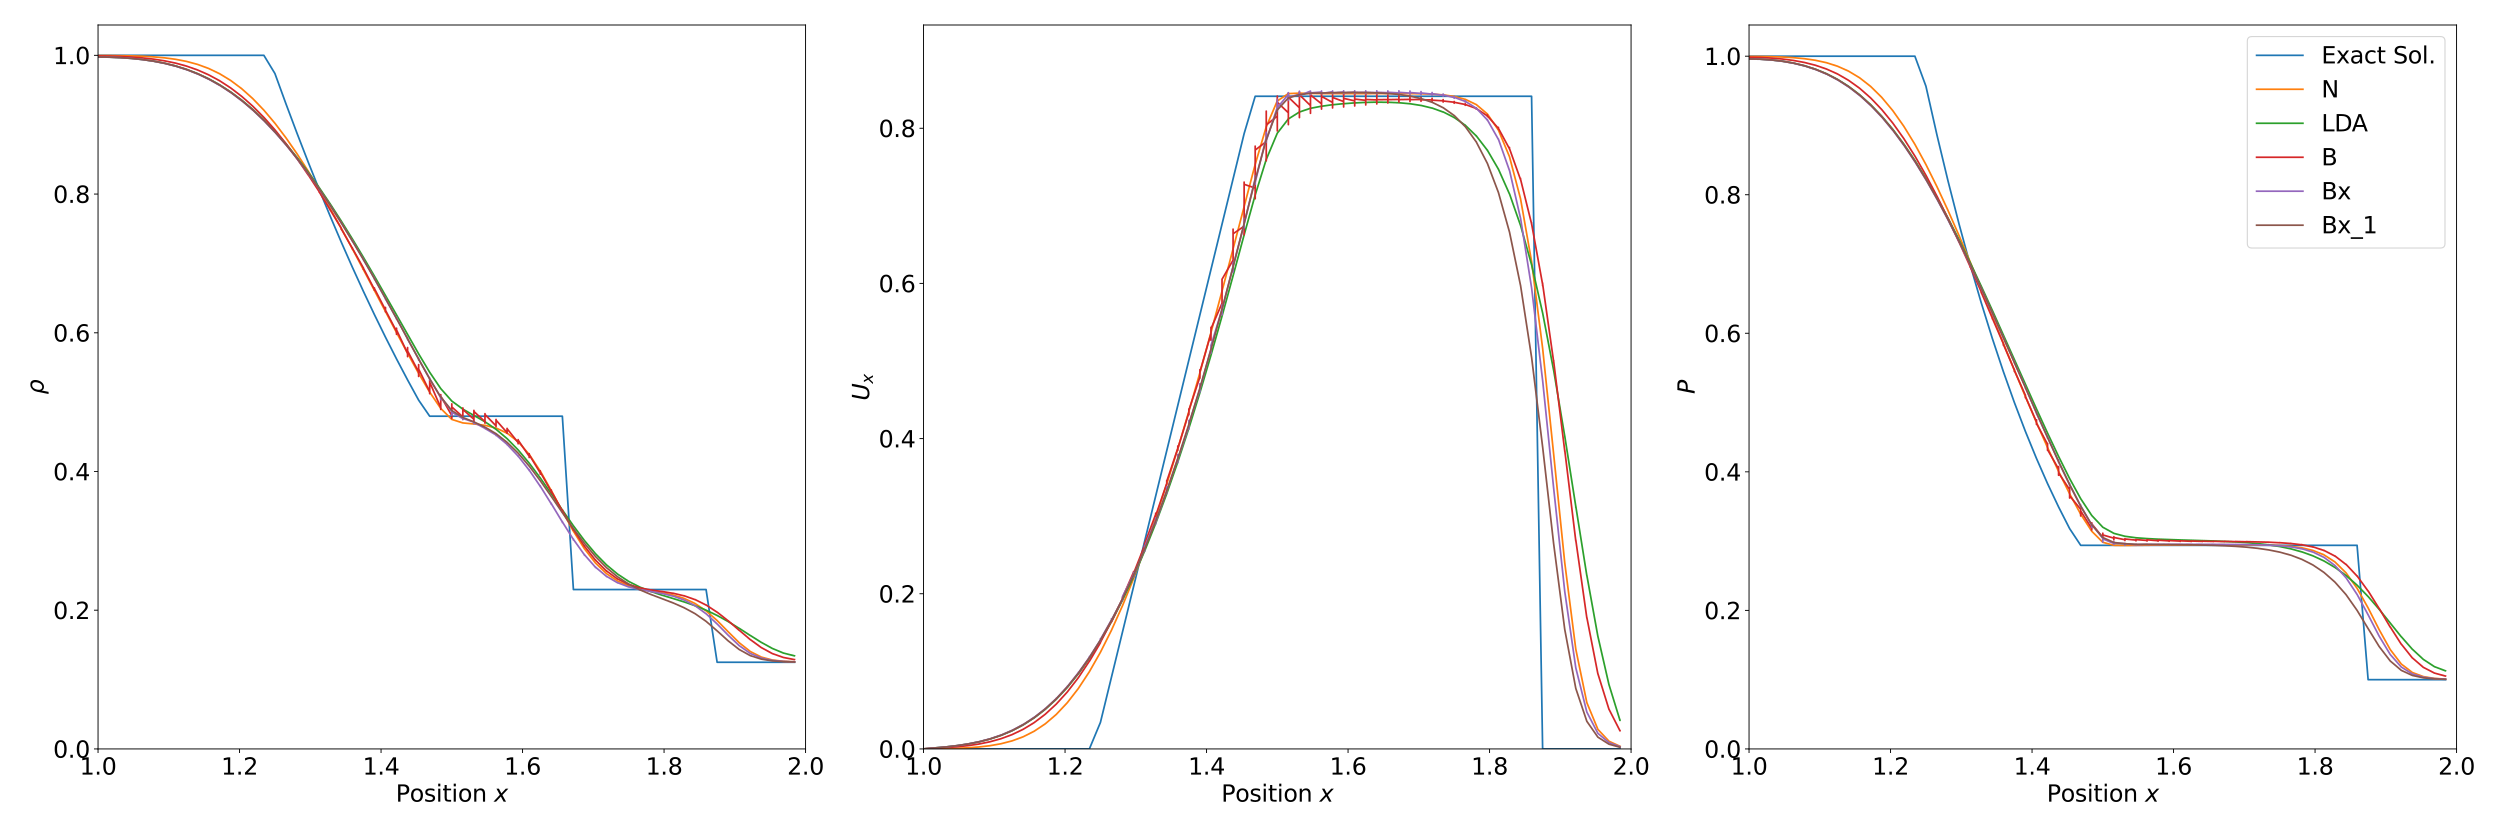<?xml version="1.0" encoding="utf-8" standalone="no"?>
<!DOCTYPE svg PUBLIC "-//W3C//DTD SVG 1.1//EN"
  "http://www.w3.org/Graphics/SVG/1.1/DTD/svg11.dtd">
<svg xmlns:xlink="http://www.w3.org/1999/xlink" width="2160pt" height="720pt" viewBox="0 0 2160 720" xmlns="http://www.w3.org/2000/svg" version="1.1">
 <defs>
  <style type="text/css">*{stroke-linejoin: round; stroke-linecap: butt}</style>
 </defs>
 <g id="figure_1">
  <g id="patch_1">
   <path d="M 0 720 
L 2160 720 
L 2160 0 
L 0 0 
z
" style="fill: #ffffff"/>
  </g>
  <g id="axes_1">
   <g id="patch_2">
    <path d="M 84.71 647.08 
L 696.006 647.08 
L 696.006 21.6 
L 84.71 21.6 
z
" style="fill: #ffffff"/>
   </g>
   <g id="matplotlib.axis_1">
    <g id="xtick_1">
     <g id="line2d_1">
      <defs>
       <path id="m8c625e7640" d="M 0 0 
L 0 3.5 
" style="stroke: #000000; stroke-width: 0.8"/>
      </defs>
      <g>
       <use xlink:href="#m8c625e7640" x="84.71" y="647.08" style="stroke: #000000; stroke-width: 0.8"/>
      </g>
     </g>
     <g id="text_1">
      <!-- 1.0 -->
      <g transform="translate(68.807 669.277) scale(0.2 -0.2)">
       <defs>
        <path id="DejaVuSans-31" d="M 794 531 
L 1825 531 
L 1825 4091 
L 703 3866 
L 703 4441 
L 1819 4666 
L 2450 4666 
L 2450 531 
L 3481 531 
L 3481 0 
L 794 0 
L 794 531 
z
" transform="scale(0.016)"/>
        <path id="DejaVuSans-2e" d="M 684 794 
L 1344 794 
L 1344 0 
L 684 0 
L 684 794 
z
" transform="scale(0.016)"/>
        <path id="DejaVuSans-30" d="M 2034 4250 
Q 1547 4250 1301 3770 
Q 1056 3291 1056 2328 
Q 1056 1369 1301 889 
Q 1547 409 2034 409 
Q 2525 409 2770 889 
Q 3016 1369 3016 2328 
Q 3016 3291 2770 3770 
Q 2525 4250 2034 4250 
z
M 2034 4750 
Q 2819 4750 3233 4129 
Q 3647 3509 3647 2328 
Q 3647 1150 3233 529 
Q 2819 -91 2034 -91 
Q 1250 -91 836 529 
Q 422 1150 422 2328 
Q 422 3509 836 4129 
Q 1250 4750 2034 4750 
z
" transform="scale(0.016)"/>
       </defs>
       <use xlink:href="#DejaVuSans-31"/>
       <use xlink:href="#DejaVuSans-2e" x="63.623"/>
       <use xlink:href="#DejaVuSans-30" x="95.41"/>
      </g>
     </g>
    </g>
    <g id="xtick_2">
     <g id="line2d_2">
      <g>
       <use xlink:href="#m8c625e7640" x="206.969" y="647.08" style="stroke: #000000; stroke-width: 0.8"/>
      </g>
     </g>
     <g id="text_2">
      <!-- 1.2 -->
      <g transform="translate(191.066 669.277) scale(0.2 -0.2)">
       <defs>
        <path id="DejaVuSans-32" d="M 1228 531 
L 3431 531 
L 3431 0 
L 469 0 
L 469 531 
Q 828 903 1448 1529 
Q 2069 2156 2228 2338 
Q 2531 2678 2651 2914 
Q 2772 3150 2772 3378 
Q 2772 3750 2511 3984 
Q 2250 4219 1831 4219 
Q 1534 4219 1204 4116 
Q 875 4013 500 3803 
L 500 4441 
Q 881 4594 1212 4672 
Q 1544 4750 1819 4750 
Q 2544 4750 2975 4387 
Q 3406 4025 3406 3419 
Q 3406 3131 3298 2873 
Q 3191 2616 2906 2266 
Q 2828 2175 2409 1742 
Q 1991 1309 1228 531 
z
" transform="scale(0.016)"/>
       </defs>
       <use xlink:href="#DejaVuSans-31"/>
       <use xlink:href="#DejaVuSans-2e" x="63.623"/>
       <use xlink:href="#DejaVuSans-32" x="95.41"/>
      </g>
     </g>
    </g>
    <g id="xtick_3">
     <g id="line2d_3">
      <g>
       <use xlink:href="#m8c625e7640" x="329.228" y="647.08" style="stroke: #000000; stroke-width: 0.8"/>
      </g>
     </g>
     <g id="text_3">
      <!-- 1.4 -->
      <g transform="translate(313.325 669.277) scale(0.2 -0.2)">
       <defs>
        <path id="DejaVuSans-34" d="M 2419 4116 
L 825 1625 
L 2419 1625 
L 2419 4116 
z
M 2253 4666 
L 3047 4666 
L 3047 1625 
L 3713 1625 
L 3713 1100 
L 3047 1100 
L 3047 0 
L 2419 0 
L 2419 1100 
L 313 1100 
L 313 1709 
L 2253 4666 
z
" transform="scale(0.016)"/>
       </defs>
       <use xlink:href="#DejaVuSans-31"/>
       <use xlink:href="#DejaVuSans-2e" x="63.623"/>
       <use xlink:href="#DejaVuSans-34" x="95.41"/>
      </g>
     </g>
    </g>
    <g id="xtick_4">
     <g id="line2d_4">
      <g>
       <use xlink:href="#m8c625e7640" x="451.488" y="647.08" style="stroke: #000000; stroke-width: 0.8"/>
      </g>
     </g>
     <g id="text_4">
      <!-- 1.6 -->
      <g transform="translate(435.584 669.277) scale(0.2 -0.2)">
       <defs>
        <path id="DejaVuSans-36" d="M 2113 2584 
Q 1688 2584 1439 2293 
Q 1191 2003 1191 1497 
Q 1191 994 1439 701 
Q 1688 409 2113 409 
Q 2538 409 2786 701 
Q 3034 994 3034 1497 
Q 3034 2003 2786 2293 
Q 2538 2584 2113 2584 
z
M 3366 4563 
L 3366 3988 
Q 3128 4100 2886 4159 
Q 2644 4219 2406 4219 
Q 1781 4219 1451 3797 
Q 1122 3375 1075 2522 
Q 1259 2794 1537 2939 
Q 1816 3084 2150 3084 
Q 2853 3084 3261 2657 
Q 3669 2231 3669 1497 
Q 3669 778 3244 343 
Q 2819 -91 2113 -91 
Q 1303 -91 875 529 
Q 447 1150 447 2328 
Q 447 3434 972 4092 
Q 1497 4750 2381 4750 
Q 2619 4750 2861 4703 
Q 3103 4656 3366 4563 
z
" transform="scale(0.016)"/>
       </defs>
       <use xlink:href="#DejaVuSans-31"/>
       <use xlink:href="#DejaVuSans-2e" x="63.623"/>
       <use xlink:href="#DejaVuSans-36" x="95.41"/>
      </g>
     </g>
    </g>
    <g id="xtick_5">
     <g id="line2d_5">
      <g>
       <use xlink:href="#m8c625e7640" x="573.747" y="647.08" style="stroke: #000000; stroke-width: 0.8"/>
      </g>
     </g>
     <g id="text_5">
      <!-- 1.8 -->
      <g transform="translate(557.844 669.277) scale(0.2 -0.2)">
       <defs>
        <path id="DejaVuSans-38" d="M 2034 2216 
Q 1584 2216 1326 1975 
Q 1069 1734 1069 1313 
Q 1069 891 1326 650 
Q 1584 409 2034 409 
Q 2484 409 2743 651 
Q 3003 894 3003 1313 
Q 3003 1734 2745 1975 
Q 2488 2216 2034 2216 
z
M 1403 2484 
Q 997 2584 770 2862 
Q 544 3141 544 3541 
Q 544 4100 942 4425 
Q 1341 4750 2034 4750 
Q 2731 4750 3128 4425 
Q 3525 4100 3525 3541 
Q 3525 3141 3298 2862 
Q 3072 2584 2669 2484 
Q 3125 2378 3379 2068 
Q 3634 1759 3634 1313 
Q 3634 634 3220 271 
Q 2806 -91 2034 -91 
Q 1263 -91 848 271 
Q 434 634 434 1313 
Q 434 1759 690 2068 
Q 947 2378 1403 2484 
z
M 1172 3481 
Q 1172 3119 1398 2916 
Q 1625 2713 2034 2713 
Q 2441 2713 2670 2916 
Q 2900 3119 2900 3481 
Q 2900 3844 2670 4047 
Q 2441 4250 2034 4250 
Q 1625 4250 1398 4047 
Q 1172 3844 1172 3481 
z
" transform="scale(0.016)"/>
       </defs>
       <use xlink:href="#DejaVuSans-31"/>
       <use xlink:href="#DejaVuSans-2e" x="63.623"/>
       <use xlink:href="#DejaVuSans-38" x="95.41"/>
      </g>
     </g>
    </g>
    <g id="xtick_6">
     <g id="line2d_6">
      <g>
       <use xlink:href="#m8c625e7640" x="696.006" y="647.08" style="stroke: #000000; stroke-width: 0.8"/>
      </g>
     </g>
     <g id="text_6">
      <!-- 2.0 -->
      <g transform="translate(680.103 669.277) scale(0.2 -0.2)">
       <use xlink:href="#DejaVuSans-32"/>
       <use xlink:href="#DejaVuSans-2e" x="63.623"/>
       <use xlink:href="#DejaVuSans-30" x="95.41"/>
      </g>
     </g>
    </g>
    <g id="text_7">
     <!-- Position $x$ -->
     <g transform="translate(341.958 692.633) scale(0.2 -0.2)">
      <defs>
       <path id="DejaVuSans-50" d="M 1259 4147 
L 1259 2394 
L 2053 2394 
Q 2494 2394 2734 2622 
Q 2975 2850 2975 3272 
Q 2975 3691 2734 3919 
Q 2494 4147 2053 4147 
L 1259 4147 
z
M 628 4666 
L 2053 4666 
Q 2838 4666 3239 4311 
Q 3641 3956 3641 3272 
Q 3641 2581 3239 2228 
Q 2838 1875 2053 1875 
L 1259 1875 
L 1259 0 
L 628 0 
L 628 4666 
z
" transform="scale(0.016)"/>
       <path id="DejaVuSans-6f" d="M 1959 3097 
Q 1497 3097 1228 2736 
Q 959 2375 959 1747 
Q 959 1119 1226 758 
Q 1494 397 1959 397 
Q 2419 397 2687 759 
Q 2956 1122 2956 1747 
Q 2956 2369 2687 2733 
Q 2419 3097 1959 3097 
z
M 1959 3584 
Q 2709 3584 3137 3096 
Q 3566 2609 3566 1747 
Q 3566 888 3137 398 
Q 2709 -91 1959 -91 
Q 1206 -91 779 398 
Q 353 888 353 1747 
Q 353 2609 779 3096 
Q 1206 3584 1959 3584 
z
" transform="scale(0.016)"/>
       <path id="DejaVuSans-73" d="M 2834 3397 
L 2834 2853 
Q 2591 2978 2328 3040 
Q 2066 3103 1784 3103 
Q 1356 3103 1142 2972 
Q 928 2841 928 2578 
Q 928 2378 1081 2264 
Q 1234 2150 1697 2047 
L 1894 2003 
Q 2506 1872 2764 1633 
Q 3022 1394 3022 966 
Q 3022 478 2636 193 
Q 2250 -91 1575 -91 
Q 1294 -91 989 -36 
Q 684 19 347 128 
L 347 722 
Q 666 556 975 473 
Q 1284 391 1588 391 
Q 1994 391 2212 530 
Q 2431 669 2431 922 
Q 2431 1156 2273 1281 
Q 2116 1406 1581 1522 
L 1381 1569 
Q 847 1681 609 1914 
Q 372 2147 372 2553 
Q 372 3047 722 3315 
Q 1072 3584 1716 3584 
Q 2034 3584 2315 3537 
Q 2597 3491 2834 3397 
z
" transform="scale(0.016)"/>
       <path id="DejaVuSans-69" d="M 603 3500 
L 1178 3500 
L 1178 0 
L 603 0 
L 603 3500 
z
M 603 4863 
L 1178 4863 
L 1178 4134 
L 603 4134 
L 603 4863 
z
" transform="scale(0.016)"/>
       <path id="DejaVuSans-74" d="M 1172 4494 
L 1172 3500 
L 2356 3500 
L 2356 3053 
L 1172 3053 
L 1172 1153 
Q 1172 725 1289 603 
Q 1406 481 1766 481 
L 2356 481 
L 2356 0 
L 1766 0 
Q 1100 0 847 248 
Q 594 497 594 1153 
L 594 3053 
L 172 3053 
L 172 3500 
L 594 3500 
L 594 4494 
L 1172 4494 
z
" transform="scale(0.016)"/>
       <path id="DejaVuSans-6e" d="M 3513 2113 
L 3513 0 
L 2938 0 
L 2938 2094 
Q 2938 2591 2744 2837 
Q 2550 3084 2163 3084 
Q 1697 3084 1428 2787 
Q 1159 2491 1159 1978 
L 1159 0 
L 581 0 
L 581 3500 
L 1159 3500 
L 1159 2956 
Q 1366 3272 1645 3428 
Q 1925 3584 2291 3584 
Q 2894 3584 3203 3211 
Q 3513 2838 3513 2113 
z
" transform="scale(0.016)"/>
       <path id="DejaVuSans-20" transform="scale(0.016)"/>
       <path id="DejaVuSans-Oblique-78" d="M 3841 3500 
L 2234 1784 
L 3219 0 
L 2559 0 
L 1819 1388 
L 531 0 
L -166 0 
L 1556 1844 
L 641 3500 
L 1300 3500 
L 1972 2234 
L 3144 3500 
L 3841 3500 
z
" transform="scale(0.016)"/>
      </defs>
      <use xlink:href="#DejaVuSans-50" transform="translate(0 0.016)"/>
      <use xlink:href="#DejaVuSans-6f" transform="translate(60.303 0.016)"/>
      <use xlink:href="#DejaVuSans-73" transform="translate(121.484 0.016)"/>
      <use xlink:href="#DejaVuSans-69" transform="translate(173.584 0.016)"/>
      <use xlink:href="#DejaVuSans-74" transform="translate(201.367 0.016)"/>
      <use xlink:href="#DejaVuSans-69" transform="translate(240.576 0.016)"/>
      <use xlink:href="#DejaVuSans-6f" transform="translate(268.359 0.016)"/>
      <use xlink:href="#DejaVuSans-6e" transform="translate(329.541 0.016)"/>
      <use xlink:href="#DejaVuSans-20" transform="translate(392.92 0.016)"/>
      <use xlink:href="#DejaVuSans-Oblique-78" transform="translate(424.707 0.016)"/>
     </g>
    </g>
   </g>
   <g id="matplotlib.axis_2">
    <g id="ytick_1">
     <g id="line2d_7">
      <defs>
       <path id="m22164ee80b" d="M 0 0 
L -3.5 0 
" style="stroke: #000000; stroke-width: 0.8"/>
      </defs>
      <g>
       <use xlink:href="#m22164ee80b" x="84.71" y="647.08" style="stroke: #000000; stroke-width: 0.8"/>
      </g>
     </g>
     <g id="text_8">
      <!-- 0.0 -->
      <g transform="translate(45.904 654.678) scale(0.2 -0.2)">
       <use xlink:href="#DejaVuSans-30"/>
       <use xlink:href="#DejaVuSans-2e" x="63.623"/>
       <use xlink:href="#DejaVuSans-30" x="95.41"/>
      </g>
     </g>
    </g>
    <g id="ytick_2">
     <g id="line2d_8">
      <g>
       <use xlink:href="#m22164ee80b" x="84.71" y="527.228" style="stroke: #000000; stroke-width: 0.8"/>
      </g>
     </g>
     <g id="text_9">
      <!-- 0.2 -->
      <g transform="translate(45.904 534.826) scale(0.2 -0.2)">
       <use xlink:href="#DejaVuSans-30"/>
       <use xlink:href="#DejaVuSans-2e" x="63.623"/>
       <use xlink:href="#DejaVuSans-32" x="95.41"/>
      </g>
     </g>
    </g>
    <g id="ytick_3">
     <g id="line2d_9">
      <g>
       <use xlink:href="#m22164ee80b" x="84.71" y="407.375" style="stroke: #000000; stroke-width: 0.8"/>
      </g>
     </g>
     <g id="text_10">
      <!-- 0.4 -->
      <g transform="translate(45.904 414.974) scale(0.2 -0.2)">
       <use xlink:href="#DejaVuSans-30"/>
       <use xlink:href="#DejaVuSans-2e" x="63.623"/>
       <use xlink:href="#DejaVuSans-34" x="95.41"/>
      </g>
     </g>
    </g>
    <g id="ytick_4">
     <g id="line2d_10">
      <g>
       <use xlink:href="#m22164ee80b" x="84.71" y="287.523" style="stroke: #000000; stroke-width: 0.8"/>
      </g>
     </g>
     <g id="text_11">
      <!-- 0.6 -->
      <g transform="translate(45.904 295.121) scale(0.2 -0.2)">
       <use xlink:href="#DejaVuSans-30"/>
       <use xlink:href="#DejaVuSans-2e" x="63.623"/>
       <use xlink:href="#DejaVuSans-36" x="95.41"/>
      </g>
     </g>
    </g>
    <g id="ytick_5">
     <g id="line2d_11">
      <g>
       <use xlink:href="#m22164ee80b" x="84.71" y="167.67" style="stroke: #000000; stroke-width: 0.8"/>
      </g>
     </g>
     <g id="text_12">
      <!-- 0.8 -->
      <g transform="translate(45.904 175.269) scale(0.2 -0.2)">
       <use xlink:href="#DejaVuSans-30"/>
       <use xlink:href="#DejaVuSans-2e" x="63.623"/>
       <use xlink:href="#DejaVuSans-38" x="95.41"/>
      </g>
     </g>
    </g>
    <g id="ytick_6">
     <g id="line2d_12">
      <g>
       <use xlink:href="#m22164ee80b" x="84.71" y="47.818" style="stroke: #000000; stroke-width: 0.8"/>
      </g>
     </g>
     <g id="text_13">
      <!-- 1.0 -->
      <g transform="translate(45.904 55.416) scale(0.2 -0.2)">
       <use xlink:href="#DejaVuSans-31"/>
       <use xlink:href="#DejaVuSans-2e" x="63.623"/>
       <use xlink:href="#DejaVuSans-30" x="95.41"/>
      </g>
     </g>
    </g>
    <g id="text_14">
     <!-- $\rho$ -->
     <g transform="translate(37.704 340.74) rotate(-90) scale(0.2 -0.2)">
      <defs>
       <path id="DejaVuSans-Oblique-3c1" d="M 1203 2875 
Q 1453 3194 1981 3475 
Q 2188 3584 2756 3584 
Q 3394 3584 3694 3078 
Q 3994 2572 3834 1747 
Q 3672 922 3175 415 
Q 2678 -91 2041 -91 
Q 1656 -91 1409 63 
Q 1163 213 1044 525 
L 681 -1331 
L 103 -1331 
L 697 1716 
Q 838 2438 1203 2875 
z
M 3238 1747 
Q 3359 2381 3169 2744 
Q 2978 3103 2522 3103 
Q 2066 3103 1734 2744 
Q 1403 2381 1281 1747 
Q 1156 1113 1347 750 
Q 1538 391 1994 391 
Q 2450 391 2781 750 
Q 3113 1113 3238 1747 
z
" transform="scale(0.016)"/>
      </defs>
      <use xlink:href="#DejaVuSans-Oblique-3c1"/>
     </g>
    </g>
   </g>
   <g id="line2d_13">
    <path d="M 75.159 47.818 
L 227.986 47.818 
L 227.986 47.818 
L 237.534 63.537 
L 237.534 63.537 
L 247.082 89.749 
L 247.082 89.749 
L 256.637 115.18 
L 256.637 115.18 
L 266.192 139.826 
L 266.192 139.826 
L 275.74 163.683 
L 275.74 163.683 
L 285.288 186.781 
L 285.288 186.781 
L 294.843 209.144 
L 294.843 209.144 
L 304.398 230.771 
L 304.398 230.771 
L 313.946 251.661 
L 313.946 251.661 
L 323.494 271.841 
L 323.494 271.841 
L 333.049 291.334 
L 333.049 291.334 
L 342.604 310.14 
L 342.604 310.14 
L 352.152 328.26 
L 352.152 328.26 
L 361.7 345.718 
L 361.7 345.718 
L 371.255 359.62 
L 371.255 359.62 
L 485.873 359.62 
L 485.873 359.62 
L 495.428 509.366 
L 495.428 509.366 
L 610.046 509.366 
L 610.046 509.366 
L 619.594 572.172 
L 619.594 572.172 
L 686.458 572.172 
L 686.458 572.172 
" clip-path="url(#pb160d906aa)" style="fill: none; stroke: #1f77b4; stroke-width: 1.5; stroke-linecap: square"/>
   </g>
   <g id="line2d_14">
    <path d="M 75.159 47.98 
L 94.258 47.98 
L 94.258 47.98 
L 113.368 48.26 
L 113.368 48.26 
L 122.916 48.584 
L 122.916 48.584 
L 132.464 49.115 
L 132.464 49.114 
L 142.019 49.949 
L 142.019 49.949 
L 151.574 51.212 
L 151.574 51.211 
L 161.122 53.052 
L 161.122 53.052 
L 170.67 55.637 
L 170.67 55.636 
L 180.225 59.141 
L 180.225 59.14 
L 189.78 63.729 
L 189.78 63.729 
L 199.328 69.545 
L 199.328 69.544 
L 208.876 76.691 
L 208.876 76.691 
L 218.431 85.233 
L 218.431 85.233 
L 227.986 95.18 
L 227.986 95.18 
L 237.534 106.494 
L 237.534 106.494 
L 247.082 119.099 
L 247.082 119.099 
L 256.637 132.895 
L 256.637 132.895 
L 266.192 147.751 
L 266.192 147.751 
L 275.74 163.518 
L 275.74 163.517 
L 285.288 180.05 
L 285.288 180.047 
L 294.843 197.207 
L 294.843 197.203 
L 304.398 214.842 
L 304.398 214.837 
L 323.494 250.966 
L 323.494 250.96 
L 342.604 287.349 
L 342.604 287.342 
L 352.152 305.23 
L 352.152 305.223 
L 361.7 322.562 
L 361.7 322.556 
L 371.255 338.839 
L 371.255 338.833 
L 380.81 352.911 
L 380.81 352.904 
L 390.358 362.391 
L 390.358 362.385 
L 399.906 365.424 
L 399.906 365.414 
L 409.461 366.31 
L 409.461 366.284 
L 419.016 367.491 
L 419.016 367.448 
L 428.564 369.852 
L 428.564 369.791 
L 438.112 374.283 
L 438.112 374.205 
L 447.667 381.699 
L 447.667 381.607 
L 457.222 392.659 
L 457.222 392.56 
L 466.77 407.033 
L 466.77 406.933 
L 476.318 423.914 
L 476.318 423.821 
L 485.873 441.805 
L 485.873 441.724 
L 495.428 459.029 
L 495.428 458.965 
L 504.976 474.201 
L 504.976 474.154 
L 514.524 486.494 
L 514.524 486.462 
L 524.079 495.688 
L 524.079 495.667 
L 533.634 502.059 
L 533.634 502.047 
L 543.182 506.198 
L 543.182 506.19 
L 552.73 508.807 
L 552.73 508.804 
L 562.285 510.579 
L 562.285 510.578 
L 571.84 512.147 
L 571.84 512.145 
L 581.388 514.094 
L 581.388 514.092 
L 590.936 516.992 
L 590.936 516.99 
L 600.491 521.402 
L 600.491 521.4 
L 610.046 527.763 
L 610.046 527.762 
L 619.594 536.138 
L 619.594 536.137 
L 629.142 545.845 
L 629.142 545.843 
L 638.697 555.348 
L 638.697 555.347 
L 648.252 562.914 
L 648.252 562.913 
L 657.8 567.732 
L 657.8 567.731 
L 667.348 570.243 
L 667.348 570.243 
L 676.903 571.372 
L 676.903 571.372 
L 686.458 571.819 
L 686.458 571.819 
" clip-path="url(#pb160d906aa)" style="fill: none; stroke: #ff7f0e; stroke-width: 1.5; stroke-linecap: square"/>
   </g>
   <g id="line2d_15">
    <path d="M 75.159 49.363 
L 84.71 49.241 
L 84.71 49.241 
L 94.258 49.363 
L 94.258 49.363 
L 103.813 49.74 
L 103.813 49.74 
L 113.368 50.398 
L 113.368 50.385 
L 122.916 51.385 
L 122.916 51.383 
L 132.464 52.757 
L 132.464 52.754 
L 142.019 54.584 
L 142.019 54.582 
L 151.574 56.948 
L 151.574 56.945 
L 161.122 59.925 
L 161.122 59.922 
L 170.67 63.6 
L 170.67 63.593 
L 180.225 68.033 
L 180.225 68.031 
L 189.78 73.303 
L 189.78 73.302 
L 199.328 79.456 
L 199.328 79.455 
L 208.876 86.531 
L 208.876 86.528 
L 218.431 94.553 
L 218.431 94.551 
L 227.986 103.532 
L 227.986 103.529 
L 237.534 113.456 
L 237.534 113.453 
L 247.082 124.307 
L 247.082 124.304 
L 256.637 136.057 
L 256.637 136.055 
L 266.192 148.662 
L 266.192 148.659 
L 275.74 162.058 
L 275.74 162.056 
L 285.288 176.187 
L 285.288 176.186 
L 294.843 190.989 
L 294.843 190.987 
L 304.398 206.381 
L 304.398 206.379 
L 313.946 222.276 
L 313.946 222.274 
L 323.494 238.587 
L 323.494 238.584 
L 342.604 272.105 
L 342.604 272.103 
L 361.7 305.719 
L 361.7 305.717 
L 371.255 321.645 
L 371.255 321.643 
L 380.81 335.742 
L 380.81 335.738 
L 390.358 346.514 
L 390.358 346.509 
L 399.906 353.524 
L 399.906 353.52 
L 419.016 364.413 
L 419.016 364.42 
L 419.016 364.402 
L 419.016 364.412 
L 428.564 370.917 
L 428.564 370.906 
L 438.112 378.984 
L 438.112 378.969 
L 447.667 388.746 
L 447.667 388.731 
L 457.222 400.165 
L 457.222 400.144 
L 466.77 412.948 
L 466.77 412.924 
L 476.318 426.64 
L 476.318 426.616 
L 485.873 440.649 
L 485.873 440.624 
L 495.428 454.319 
L 495.428 454.3 
L 504.976 467.065 
L 504.976 467.05 
L 514.524 478.427 
L 514.524 478.416 
L 524.079 488.121 
L 524.079 488.112 
L 533.634 496.061 
L 533.634 496.048 
L 543.182 502.344 
L 543.182 502.328 
L 552.73 507.224 
L 552.73 507.206 
L 562.285 511.085 
L 562.285 511.029 
L 571.84 514.201 
L 571.84 514.185 
L 590.936 520.018 
L 590.936 520.008 
L 600.491 523.319 
L 600.491 523.314 
L 610.046 527.19 
L 610.046 527.189 
L 619.594 531.753 
L 619.594 531.75 
L 629.142 537.028 
L 629.142 537.015 
L 638.697 542.96 
L 638.697 542.867 
L 648.252 549.092 
L 648.252 549.025 
L 657.8 555.054 
L 657.8 555.026 
L 667.348 560.289 
L 667.348 560.282 
L 676.903 564.263 
L 676.903 564.26 
L 686.458 566.662 
L 686.458 566.66 
" clip-path="url(#pb160d906aa)" style="fill: none; stroke: #2ca02c; stroke-width: 1.5; stroke-linecap: square"/>
   </g>
   <g id="line2d_16">
    <path d="M 75.159 48.501 
L 84.71 48.381 
L 84.71 48.381 
L 94.258 48.501 
L 94.258 48.501 
L 103.813 48.804 
L 103.813 48.804 
L 113.368 49.291 
L 113.368 49.291 
L 122.916 50.024 
L 122.916 50.024 
L 132.464 51.076 
L 132.464 51.076 
L 142.019 52.536 
L 142.019 52.536 
L 151.574 54.508 
L 151.574 54.508 
L 161.122 57.105 
L 161.122 57.104 
L 170.67 60.444 
L 170.67 60.444 
L 180.225 64.639 
L 180.225 64.639 
L 189.78 69.795 
L 189.78 69.794 
L 199.328 75.997 
L 199.328 75.996 
L 208.876 83.311 
L 208.876 83.307 
L 218.431 91.787 
L 218.431 91.784 
L 227.986 101.437 
L 227.986 101.392 
L 237.534 112.224 
L 237.534 112.201 
L 247.082 124.135 
L 247.082 124.062 
L 256.637 137.135 
L 256.637 137.043 
L 266.192 151.025 
L 266.192 150.938 
L 266.192 151.098 
L 266.192 150.843 
L 266.192 150.867 
L 275.74 165.53 
L 275.74 166.014 
L 275.74 165.705 
L 285.288 181.335 
L 285.288 181.641 
L 285.288 181.079 
L 285.288 181.297 
L 294.843 197.23 
L 294.843 198.163 
L 294.843 197.693 
L 304.398 214.526 
L 304.398 215.038 
L 304.398 214.037 
L 304.398 214.431 
L 313.946 231.535 
L 313.946 232.619 
L 313.946 231.292 
L 313.946 231.698 
L 323.494 250.087 
L 323.494 248.777 
L 323.494 250.769 
L 323.494 249.329 
L 333.049 267.773 
L 333.049 265.638 
L 333.049 269.431 
L 333.049 268.041 
L 342.604 286.325 
L 342.604 283.58 
L 342.604 288.864 
L 342.604 285.041 
L 352.152 305.266 
L 352.152 300.294 
L 352.152 308.123 
L 352.152 303.238 
L 361.7 321.367 
L 361.7 315.069 
L 361.7 325.213 
L 361.7 318.863 
L 371.255 338.423 
L 371.255 328.624 
L 371.255 340.125 
L 371.255 330.154 
L 380.81 352.23 
L 380.81 340.998 
L 380.81 353.723 
L 380.81 342.293 
L 390.358 359.114 
L 390.358 348.959 
L 390.358 361.429 
L 390.358 351.605 
L 399.906 360.207 
L 399.906 352.49 
L 399.906 362.359 
L 399.906 353.78 
L 409.461 362.255 
L 409.461 354.594 
L 409.461 364.231 
L 409.461 355.517 
L 419.016 364.335 
L 419.016 357.411 
L 419.016 365.589 
L 419.016 358.097 
L 428.564 367.948 
L 428.564 362.417 
L 428.564 368.552 
L 428.564 363.013 
L 438.112 373.767 
L 438.112 370.136 
L 438.112 374.356 
L 438.112 370.389 
L 447.667 382.442 
L 447.667 379.829 
L 447.667 383.401 
L 447.667 380.273 
L 457.222 394.181 
L 457.222 391.987 
L 457.222 395.284 
L 457.222 392.843 
L 466.77 408.593 
L 466.77 406.809 
L 466.77 409.646 
L 466.77 407.791 
L 476.318 424.788 
L 476.318 423.381 
L 476.318 425.673 
L 476.318 424.31 
L 485.873 441.557 
L 485.873 441.446 
L 485.873 440.486 
L 485.873 442.232 
L 485.873 441.268 
L 495.428 457.644 
L 495.428 457.611 
L 495.428 456.859 
L 495.428 458.119 
L 495.428 457.464 
L 504.976 472.028 
L 504.976 471.467 
L 504.976 472.328 
L 504.976 471.906 
L 514.524 484.053 
L 514.524 483.654 
L 514.524 484.226 
L 514.524 483.954 
L 524.079 493.472 
L 524.079 493.427 
L 524.079 493.164 
L 524.079 493.542 
L 524.079 493.361 
L 533.634 500.325 
L 533.634 500.24 
L 533.634 500.098 
L 533.634 500.341 
L 533.634 500.228 
L 543.182 504.994 
L 543.182 504.905 
L 552.73 507.949 
L 552.73 507.886 
L 562.285 509.759 
L 562.285 509.701 
L 571.84 511.098 
L 571.84 511.015 
L 581.388 512.598 
L 581.388 512.509 
L 590.936 514.79 
L 590.936 514.696 
L 600.491 518.087 
L 600.491 517.992 
L 610.046 522.768 
L 610.046 522.758 
L 610.046 522.806 
L 610.046 522.645 
L 610.046 522.677 
L 619.594 528.97 
L 619.594 528.88 
L 629.142 536.414 
L 629.142 536.317 
L 638.697 544.634 
L 638.697 544.526 
L 648.252 552.652 
L 648.252 552.581 
L 657.8 559.566 
L 657.8 559.526 
L 667.348 564.735 
L 667.348 564.714 
L 676.903 568.067 
L 676.903 568.059 
L 686.458 569.899 
L 686.458 569.895 
" clip-path="url(#pb160d906aa)" style="fill: none; stroke: #d62728; stroke-width: 1.5; stroke-linecap: square"/>
   </g>
   <g id="line2d_17">
    <path d="M 75.159 49.397 
L 84.71 49.273 
L 84.71 49.273 
L 94.258 49.408 
L 94.258 49.397 
L 103.813 49.795 
L 103.813 49.78 
L 113.368 50.471 
L 113.368 50.45 
L 122.916 51.48 
L 122.916 51.451 
L 132.464 52.884 
L 132.464 52.844 
L 142.019 54.753 
L 142.019 54.7 
L 151.574 57.162 
L 151.574 57.097 
L 161.122 60.198 
L 161.122 60.115 
L 170.67 63.924 
L 170.67 63.828 
L 180.225 68.42 
L 180.225 68.322 
L 189.78 73.756 
L 189.78 73.652 
L 199.328 79.975 
L 199.328 79.85 
L 208.876 87.113 
L 208.876 86.972 
L 218.431 95.196 
L 218.431 95.092 
L 227.986 104.268 
L 227.986 104.176 
L 237.534 114.317 
L 237.534 114.199 
L 247.082 125.232 
L 247.082 125.173 
L 256.637 137.03 
L 256.637 136.995 
L 256.637 137.096 
L 256.637 136.848 
L 256.637 137.083 
L 266.192 149.824 
L 266.192 149.568 
L 266.192 149.44 
L 266.192 149.81 
L 266.192 149.741 
L 275.74 163.234 
L 275.74 163.197 
L 275.74 163.426 
L 275.74 162.842 
L 275.74 163.424 
L 285.288 177.605 
L 285.288 177.445 
L 285.288 177.666 
L 285.288 177.087 
L 285.288 177.499 
L 294.843 192.637 
L 294.843 192.619 
L 294.843 191.974 
L 294.843 192.835 
L 294.843 192.632 
L 304.398 208.133 
L 304.398 208.048 
L 304.398 208.445 
L 304.398 207.327 
L 304.398 208.103 
L 313.946 224.014 
L 313.946 224.489 
L 313.946 223.463 
L 313.946 224.197 
L 323.494 240.442 
L 323.494 241.131 
L 323.494 239.965 
L 323.494 240.656 
L 333.049 258.006 
L 333.049 258.519 
L 333.049 256.91 
L 333.049 258.155 
L 342.604 275.041 
L 342.604 274.74 
L 342.604 274 
L 342.604 275.658 
L 342.604 274.725 
L 352.152 292.736 
L 352.152 292.677 
L 352.152 293.322 
L 352.152 291.45 
L 352.152 292.972 
L 361.7 310.086 
L 361.7 311.05 
L 361.7 309.498 
L 361.7 310.231 
L 371.255 327.175 
L 371.255 326.581 
L 371.255 328.273 
L 371.255 327.19 
L 380.81 343.598 
L 380.81 343.524 
L 380.81 342.331 
L 380.81 345.327 
L 380.81 343.032 
L 390.358 355.467 
L 390.358 354.386 
L 390.358 358.709 
L 390.358 356.055 
L 399.906 361.727 
L 399.906 362.388 
L 399.906 360.42 
L 399.906 361.535 
L 409.461 364.739 
L 409.461 364.681 
L 409.461 364.365 
L 409.461 366.12 
L 409.461 365.052 
L 419.016 370.073 
L 419.016 369.682 
L 419.016 370.227 
L 419.016 370.191 
L 428.564 375.828 
L 428.564 375.546 
L 428.564 376.249 
L 428.564 375.934 
L 438.112 383.924 
L 438.112 383.731 
L 438.112 383.678 
L 438.112 384.232 
L 438.112 383.985 
L 447.667 394.077 
L 447.667 393.866 
L 447.667 394.358 
L 447.667 393.721 
L 447.667 394.028 
L 457.222 406.256 
L 457.222 405.993 
L 457.222 406.543 
L 457.222 405.828 
L 457.222 406.148 
L 466.77 420.18 
L 466.77 419.888 
L 466.77 420.48 
L 466.77 419.679 
L 466.77 420.023 
L 476.318 435.355 
L 476.318 435.059 
L 476.318 435.694 
L 476.318 434.812 
L 476.318 435.162 
L 485.873 451.039 
L 485.873 450.857 
L 485.873 450.542 
L 485.873 451.46 
L 485.873 450.882 
L 495.428 466.165 
L 495.428 465.904 
L 495.428 465.731 
L 495.428 466.556 
L 495.428 466.015 
L 504.976 479.433 
L 504.976 479.41 
L 504.976 479.094 
L 504.976 479.767 
L 504.976 479.311 
L 514.524 490.189 
L 514.524 489.983 
L 514.524 489.867 
L 514.524 490.387 
L 514.524 490.022 
L 524.079 498.078 
L 524.079 497.948 
L 524.079 497.868 
L 524.079 498.231 
L 524.079 497.972 
L 533.634 503.568 
L 533.634 503.523 
L 533.634 503.614 
L 533.634 503.384 
L 533.634 503.449 
L 543.182 507.117 
L 543.182 507.015 
L 552.73 509.421 
L 552.73 509.324 
L 571.84 512.79 
L 571.84 512.719 
L 581.388 515.01 
L 581.388 514.965 
L 590.936 518.342 
L 590.936 518.317 
L 600.491 523.319 
L 600.491 523.299 
L 610.046 530.286 
L 610.046 530.263 
L 619.594 539.095 
L 619.594 539.083 
L 629.142 548.835 
L 629.142 548.829 
L 638.697 557.841 
L 638.697 557.834 
L 648.252 564.565 
L 648.252 564.562 
L 657.8 568.6 
L 657.8 568.599 
L 667.348 570.614 
L 667.348 570.614 
L 676.903 571.493 
L 676.903 571.493 
L 686.458 571.84 
L 686.458 571.84 
" clip-path="url(#pb160d906aa)" style="fill: none; stroke: #9467bd; stroke-width: 1.5; stroke-linecap: square"/>
   </g>
   <g id="line2d_18">
    <path d="M 75.159 49.371 
L 84.71 49.248 
L 84.71 49.248 
L 94.258 49.371 
L 94.258 49.371 
L 103.813 49.75 
L 103.813 49.75 
L 113.368 50.413 
L 113.368 50.413 
L 122.916 51.404 
L 122.916 51.404 
L 132.464 52.786 
L 132.464 52.786 
L 142.019 54.627 
L 142.019 54.627 
L 151.574 57.008 
L 151.574 57.008 
L 161.122 60.008 
L 161.122 60.008 
L 170.67 63.707 
L 170.67 63.707 
L 180.225 68.18 
L 180.225 68.18 
L 189.78 73.493 
L 189.78 73.493 
L 199.328 79.695 
L 199.328 79.695 
L 208.876 86.827 
L 208.876 86.827 
L 218.431 94.917 
L 218.431 94.916 
L 227.986 103.972 
L 227.986 103.972 
L 237.534 113.983 
L 237.534 113.982 
L 247.082 124.933 
L 247.082 124.932 
L 256.637 136.794 
L 256.637 136.794 
L 266.192 149.524 
L 266.192 149.523 
L 275.74 163.062 
L 275.74 163.062 
L 285.288 177.352 
L 285.288 177.351 
L 294.843 192.338 
L 294.843 192.337 
L 304.398 207.944 
L 304.398 207.942 
L 313.946 224.092 
L 313.946 224.09 
L 323.494 240.709 
L 323.494 240.705 
L 333.049 257.738 
L 333.049 257.735 
L 352.152 292.674 
L 352.152 292.672 
L 361.7 310.266 
L 361.7 310.265 
L 371.255 327.43 
L 371.255 327.429 
L 380.81 343.026 
L 380.81 343.023 
L 390.358 354.733 
L 390.358 354.729 
L 399.906 360.716 
L 399.906 360.712 
L 409.461 364.54 
L 409.461 364.536 
L 419.016 369.074 
L 419.016 369.071 
L 428.564 374.692 
L 428.564 374.688 
L 438.112 382.185 
L 438.112 382.18 
L 447.667 391.514 
L 447.667 391.505 
L 457.222 402.711 
L 457.222 402.636 
L 466.77 415.314 
L 466.77 415.258 
L 476.318 428.919 
L 476.318 428.901 
L 485.873 442.938 
L 485.873 442.932 
L 495.428 456.669 
L 495.428 456.663 
L 504.976 469.466 
L 504.976 469.461 
L 514.524 480.846 
L 514.524 480.842 
L 524.079 490.516 
L 524.079 490.511 
L 533.634 498.401 
L 533.634 498.397 
L 543.182 504.651 
L 543.182 504.643 
L 552.73 509.579 
L 552.73 509.563 
L 562.285 513.605 
L 562.285 513.584 
L 581.388 520.859 
L 581.388 520.839 
L 590.936 525.034 
L 590.936 525.027 
L 600.491 530.184 
L 610.046 536.827 
L 610.046 536.827 
L 619.594 545.066 
L 619.594 545.061 
L 629.142 553.707 
L 629.142 553.701 
L 638.697 561.191 
L 638.697 561.187 
L 648.252 566.456 
L 648.252 566.455 
L 657.8 569.499 
L 657.8 569.498 
L 667.348 571.006 
L 667.348 571.005 
L 676.903 571.677 
L 676.903 571.677 
L 686.458 571.947 
L 686.458 571.947 
" clip-path="url(#pb160d906aa)" style="fill: none; stroke: #8c564b; stroke-width: 1.5; stroke-linecap: square"/>
   </g>
   <g id="patch_3">
    <path d="M 84.71 647.08 
L 84.71 21.6 
" style="fill: none; stroke: #000000; stroke-width: 0.8; stroke-linejoin: miter; stroke-linecap: square"/>
   </g>
   <g id="patch_4">
    <path d="M 696.006 647.08 
L 696.006 21.6 
" style="fill: none; stroke: #000000; stroke-width: 0.8; stroke-linejoin: miter; stroke-linecap: square"/>
   </g>
   <g id="patch_5">
    <path d="M 84.71 647.08 
L 696.006 647.08 
" style="fill: none; stroke: #000000; stroke-width: 0.8; stroke-linejoin: miter; stroke-linecap: square"/>
   </g>
   <g id="patch_6">
    <path d="M 84.71 21.6 
L 696.006 21.6 
" style="fill: none; stroke: #000000; stroke-width: 0.8; stroke-linejoin: miter; stroke-linecap: square"/>
   </g>
  </g>
  <g id="axes_2">
   <g id="patch_7">
    <path d="M 797.942 647.08 
L 1409.238 647.08 
L 1409.238 21.6 
L 797.942 21.6 
z
" style="fill: #ffffff"/>
   </g>
   <g id="matplotlib.axis_3">
    <g id="xtick_7">
     <g id="line2d_19">
      <g>
       <use xlink:href="#m8c625e7640" x="797.942" y="647.08" style="stroke: #000000; stroke-width: 0.8"/>
      </g>
     </g>
     <g id="text_15">
      <!-- 1.0 -->
      <g transform="translate(782.039 669.277) scale(0.2 -0.2)">
       <use xlink:href="#DejaVuSans-31"/>
       <use xlink:href="#DejaVuSans-2e" x="63.623"/>
       <use xlink:href="#DejaVuSans-30" x="95.41"/>
      </g>
     </g>
    </g>
    <g id="xtick_8">
     <g id="line2d_20">
      <g>
       <use xlink:href="#m8c625e7640" x="920.201" y="647.08" style="stroke: #000000; stroke-width: 0.8"/>
      </g>
     </g>
     <g id="text_16">
      <!-- 1.2 -->
      <g transform="translate(904.298 669.277) scale(0.2 -0.2)">
       <use xlink:href="#DejaVuSans-31"/>
       <use xlink:href="#DejaVuSans-2e" x="63.623"/>
       <use xlink:href="#DejaVuSans-32" x="95.41"/>
      </g>
     </g>
    </g>
    <g id="xtick_9">
     <g id="line2d_21">
      <g>
       <use xlink:href="#m8c625e7640" x="1042.46" y="647.08" style="stroke: #000000; stroke-width: 0.8"/>
      </g>
     </g>
     <g id="text_17">
      <!-- 1.4 -->
      <g transform="translate(1026.557 669.277) scale(0.2 -0.2)">
       <use xlink:href="#DejaVuSans-31"/>
       <use xlink:href="#DejaVuSans-2e" x="63.623"/>
       <use xlink:href="#DejaVuSans-34" x="95.41"/>
      </g>
     </g>
    </g>
    <g id="xtick_10">
     <g id="line2d_22">
      <g>
       <use xlink:href="#m8c625e7640" x="1164.72" y="647.08" style="stroke: #000000; stroke-width: 0.8"/>
      </g>
     </g>
     <g id="text_18">
      <!-- 1.6 -->
      <g transform="translate(1148.816 669.277) scale(0.2 -0.2)">
       <use xlink:href="#DejaVuSans-31"/>
       <use xlink:href="#DejaVuSans-2e" x="63.623"/>
       <use xlink:href="#DejaVuSans-36" x="95.41"/>
      </g>
     </g>
    </g>
    <g id="xtick_11">
     <g id="line2d_23">
      <g>
       <use xlink:href="#m8c625e7640" x="1286.979" y="647.08" style="stroke: #000000; stroke-width: 0.8"/>
      </g>
     </g>
     <g id="text_19">
      <!-- 1.8 -->
      <g transform="translate(1271.076 669.277) scale(0.2 -0.2)">
       <use xlink:href="#DejaVuSans-31"/>
       <use xlink:href="#DejaVuSans-2e" x="63.623"/>
       <use xlink:href="#DejaVuSans-38" x="95.41"/>
      </g>
     </g>
    </g>
    <g id="xtick_12">
     <g id="line2d_24">
      <g>
       <use xlink:href="#m8c625e7640" x="1409.238" y="647.08" style="stroke: #000000; stroke-width: 0.8"/>
      </g>
     </g>
     <g id="text_20">
      <!-- 2.0 -->
      <g transform="translate(1393.335 669.277) scale(0.2 -0.2)">
       <use xlink:href="#DejaVuSans-32"/>
       <use xlink:href="#DejaVuSans-2e" x="63.623"/>
       <use xlink:href="#DejaVuSans-30" x="95.41"/>
      </g>
     </g>
    </g>
    <g id="text_21">
     <!-- Position $x$ -->
     <g transform="translate(1055.19 692.633) scale(0.2 -0.2)">
      <use xlink:href="#DejaVuSans-50" transform="translate(0 0.016)"/>
      <use xlink:href="#DejaVuSans-6f" transform="translate(60.303 0.016)"/>
      <use xlink:href="#DejaVuSans-73" transform="translate(121.484 0.016)"/>
      <use xlink:href="#DejaVuSans-69" transform="translate(173.584 0.016)"/>
      <use xlink:href="#DejaVuSans-74" transform="translate(201.367 0.016)"/>
      <use xlink:href="#DejaVuSans-69" transform="translate(240.576 0.016)"/>
      <use xlink:href="#DejaVuSans-6f" transform="translate(268.359 0.016)"/>
      <use xlink:href="#DejaVuSans-6e" transform="translate(329.541 0.016)"/>
      <use xlink:href="#DejaVuSans-20" transform="translate(392.92 0.016)"/>
      <use xlink:href="#DejaVuSans-Oblique-78" transform="translate(424.707 0.016)"/>
     </g>
    </g>
   </g>
   <g id="matplotlib.axis_4">
    <g id="ytick_7">
     <g id="line2d_25">
      <g>
       <use xlink:href="#m22164ee80b" x="797.942" y="647.08" style="stroke: #000000; stroke-width: 0.8"/>
      </g>
     </g>
     <g id="text_22">
      <!-- 0.0 -->
      <g transform="translate(759.136 654.678) scale(0.2 -0.2)">
       <use xlink:href="#DejaVuSans-30"/>
       <use xlink:href="#DejaVuSans-2e" x="63.623"/>
       <use xlink:href="#DejaVuSans-30" x="95.41"/>
      </g>
     </g>
    </g>
    <g id="ytick_8">
     <g id="line2d_26">
      <g>
       <use xlink:href="#m22164ee80b" x="797.942" y="513.011" style="stroke: #000000; stroke-width: 0.8"/>
      </g>
     </g>
     <g id="text_23">
      <!-- 0.2 -->
      <g transform="translate(759.136 520.609) scale(0.2 -0.2)">
       <use xlink:href="#DejaVuSans-30"/>
       <use xlink:href="#DejaVuSans-2e" x="63.623"/>
       <use xlink:href="#DejaVuSans-32" x="95.41"/>
      </g>
     </g>
    </g>
    <g id="ytick_9">
     <g id="line2d_27">
      <g>
       <use xlink:href="#m22164ee80b" x="797.942" y="378.942" style="stroke: #000000; stroke-width: 0.8"/>
      </g>
     </g>
     <g id="text_24">
      <!-- 0.4 -->
      <g transform="translate(759.136 386.54) scale(0.2 -0.2)">
       <use xlink:href="#DejaVuSans-30"/>
       <use xlink:href="#DejaVuSans-2e" x="63.623"/>
       <use xlink:href="#DejaVuSans-34" x="95.41"/>
      </g>
     </g>
    </g>
    <g id="ytick_10">
     <g id="line2d_28">
      <g>
       <use xlink:href="#m22164ee80b" x="797.942" y="244.873" style="stroke: #000000; stroke-width: 0.8"/>
      </g>
     </g>
     <g id="text_25">
      <!-- 0.6 -->
      <g transform="translate(759.136 252.471) scale(0.2 -0.2)">
       <use xlink:href="#DejaVuSans-30"/>
       <use xlink:href="#DejaVuSans-2e" x="63.623"/>
       <use xlink:href="#DejaVuSans-36" x="95.41"/>
      </g>
     </g>
    </g>
    <g id="ytick_11">
     <g id="line2d_29">
      <g>
       <use xlink:href="#m22164ee80b" x="797.942" y="110.804" style="stroke: #000000; stroke-width: 0.8"/>
      </g>
     </g>
     <g id="text_26">
      <!-- 0.8 -->
      <g transform="translate(759.136 118.402) scale(0.2 -0.2)">
       <use xlink:href="#DejaVuSans-30"/>
       <use xlink:href="#DejaVuSans-2e" x="63.623"/>
       <use xlink:href="#DejaVuSans-38" x="95.41"/>
      </g>
     </g>
    </g>
    <g id="text_27">
     <!-- $U_x$ -->
     <g transform="translate(750.976 346.14) rotate(-90) scale(0.2 -0.2)">
      <defs>
       <path id="DejaVuSans-Oblique-55" d="M 991 4666 
L 1625 4666 
L 1075 1831 
Q 1041 1641 1027 1517 
Q 1013 1394 1013 1300 
Q 1013 869 1253 645 
Q 1494 422 1959 422 
Q 2563 422 2898 753 
Q 3234 1084 3378 1831 
L 3928 4666 
L 4563 4666 
L 4000 1753 
Q 3816 809 3300 359 
Q 2784 -91 1888 -91 
Q 1188 -91 780 261 
Q 372 613 372 1216 
Q 372 1325 387 1461 
Q 403 1597 434 1753 
L 991 4666 
z
" transform="scale(0.016)"/>
      </defs>
      <use xlink:href="#DejaVuSans-Oblique-55" transform="translate(0 0.094)"/>
      <use xlink:href="#DejaVuSans-Oblique-78" transform="translate(73.193 -16.312) scale(0.7)"/>
     </g>
    </g>
   </g>
   <g id="line2d_30">
    <path d="M 788.39 647.08 
L 941.218 647.08 
L 941.218 647.08 
L 950.766 624.178 
L 950.766 624.178 
L 1074.932 115.438 
L 1074.932 115.438 
L 1084.487 83.189 
L 1084.487 83.189 
L 1323.278 83.189 
L 1323.278 83.189 
L 1332.826 647.08 
L 1332.826 647.08 
L 1399.69 647.08 
L 1399.69 647.08 
" clip-path="url(#pa94eda2bed)" style="fill: none; stroke: #1f77b4; stroke-width: 1.5; stroke-linecap: square"/>
   </g>
   <g id="line2d_31">
    <path d="M 788.39 647.201 
L 817.045 646.794 
L 817.045 646.794 
L 826.6 646.532 
L 826.6 646.532 
L 836.148 646.1 
L 836.148 646.1 
L 845.696 645.399 
L 845.696 645.399 
L 855.251 644.293 
L 855.251 644.293 
L 864.806 642.608 
L 864.806 642.609 
L 874.354 640.132 
L 874.354 640.135 
L 883.902 636.624 
L 883.902 636.629 
L 893.457 631.82 
L 893.457 631.828 
L 903.012 625.449 
L 903.012 625.469 
L 912.56 617.31 
L 912.56 617.318 
L 922.108 607.165 
L 922.108 607.177 
L 931.663 594.882 
L 931.663 594.888 
L 941.218 580.35 
L 941.218 580.353 
L 950.766 563.55 
L 950.766 563.551 
L 960.314 544.504 
L 960.314 544.504 
L 969.869 523.25 
L 969.869 523.25 
L 979.424 499.875 
L 979.424 499.875 
L 988.972 474.51 
L 988.972 474.51 
L 998.52 447.278 
L 998.52 447.28 
L 1008.075 418.28 
L 1008.075 418.286 
L 1017.63 387.64 
L 1017.63 387.648 
L 1027.178 355.509 
L 1027.178 355.522 
L 1036.726 322.018 
L 1036.726 322.038 
L 1046.281 287.279 
L 1046.281 287.306 
L 1055.836 251.467 
L 1055.836 251.5 
L 1084.487 141.997 
L 1084.487 142.054 
L 1094.042 109.557 
L 1094.042 109.632 
L 1103.59 87.136 
L 1103.59 87.244 
L 1113.138 80.875 
L 1113.138 80.907 
L 1113.138 80.723 
L 1113.138 81.193 
L 1113.138 80.893 
L 1122.693 80.487 
L 1122.693 80.514 
L 1122.693 80.264 
L 1122.693 80.867 
L 1122.693 80.503 
L 1132.248 80.725 
L 1132.248 80.409 
L 1132.248 81.141 
L 1132.248 80.713 
L 1141.796 80.851 
L 1141.796 80.477 
L 1141.796 81.318 
L 1141.796 80.838 
L 1151.344 80.9 
L 1151.344 80.482 
L 1151.344 81.399 
L 1151.344 80.886 
L 1160.899 80.886 
L 1160.899 80.906 
L 1160.899 80.461 
L 1160.899 81.417 
L 1160.899 80.893 
L 1170.454 80.867 
L 1170.454 80.891 
L 1170.454 80.437 
L 1170.454 81.394 
L 1170.454 80.88 
L 1180.002 80.846 
L 1180.002 80.866 
L 1180.002 80.418 
L 1180.002 81.345 
L 1180.002 80.859 
L 1189.55 80.823 
L 1189.55 80.838 
L 1189.55 80.41 
L 1189.55 81.28 
L 1189.55 80.836 
L 1199.105 80.807 
L 1199.105 80.818 
L 1199.105 80.42 
L 1199.105 81.213 
L 1199.105 80.819 
L 1208.66 80.814 
L 1208.66 80.82 
L 1208.66 80.462 
L 1208.66 81.162 
L 1208.66 80.825 
L 1218.208 80.891 
L 1218.208 80.871 
L 1218.208 80.558 
L 1218.208 81.154 
L 1218.208 80.877 
L 1227.756 81.03 
L 1227.756 81.01 
L 1227.756 80.747 
L 1227.756 81.235 
L 1227.756 81.017 
L 1237.311 81.342 
L 1237.311 81.322 
L 1237.311 81.111 
L 1237.311 81.495 
L 1237.311 81.33 
L 1246.866 81.994 
L 1246.866 81.977 
L 1246.866 81.813 
L 1246.866 82.102 
L 1246.866 81.984 
L 1256.414 83.294 
L 1256.414 83.279 
L 1256.414 83.158 
L 1256.414 83.366 
L 1256.414 83.287 
L 1265.962 85.827 
L 1265.962 85.776 
L 1275.517 90.383 
L 1275.517 90.353 
L 1285.072 98.483 
L 1285.072 98.467 
L 1294.62 112.37 
L 1294.62 112.362 
L 1304.168 135.323 
L 1304.168 135.315 
L 1313.723 171.635 
L 1313.723 171.626 
L 1323.278 225.921 
L 1323.278 225.91 
L 1332.826 300.877 
L 1332.826 300.863 
L 1342.374 392.592 
L 1342.374 392.577 
L 1351.929 486.103 
L 1351.929 486.088 
L 1361.484 560.9 
L 1361.484 560.891 
L 1371.032 607.074 
L 1371.032 607.069 
L 1380.58 630.19 
L 1380.58 630.188 
L 1390.135 640.409 
L 1390.135 640.408 
L 1399.69 644.802 
L 1399.69 644.801 
" clip-path="url(#pa94eda2bed)" style="fill: none; stroke: #ff7f0e; stroke-width: 1.5; stroke-linecap: square"/>
   </g>
   <g id="line2d_32">
    <path d="M 788.39 647.861 
L 817.045 645.413 
L 817.045 645.414 
L 826.6 644.312 
L 826.6 644.314 
L 836.148 642.884 
L 836.148 642.889 
L 845.696 641.004 
L 845.696 641.016 
L 855.251 638.564 
L 855.251 638.567 
L 864.806 635.396 
L 864.806 635.406 
L 874.354 631.374 
L 874.354 631.397 
L 883.902 626.399 
L 883.902 626.406 
L 893.457 620.289 
L 893.457 620.293 
L 903.012 612.925 
L 903.012 612.929 
L 912.56 604.202 
L 912.56 604.206 
L 922.108 594.003 
L 922.108 594.023 
L 931.663 582.145 
L 931.663 582.282 
L 941.218 568.882 
L 941.218 568.904 
L 950.766 553.818 
L 950.766 553.847 
L 960.314 537.049 
L 960.314 537.07 
L 969.869 518.491 
L 969.869 518.523 
L 979.424 498.163 
L 979.424 498.188 
L 988.972 476.056 
L 988.972 476.08 
L 998.52 452.18 
L 998.52 452.204 
L 1008.075 426.518 
L 1008.075 426.546 
L 1017.63 399.108 
L 1017.63 399.129 
L 1027.178 370.005 
L 1027.178 370.018 
L 1036.726 339.25 
L 1036.726 339.258 
L 1046.281 306.898 
L 1046.281 306.905 
L 1055.836 273.119 
L 1055.836 273.126 
L 1065.384 238.25 
L 1065.384 238.256 
L 1074.932 202.92 
L 1074.932 202.927 
L 1084.487 168.474 
L 1084.487 168.481 
L 1094.042 137.723 
L 1094.042 137.735 
L 1103.59 115.046 
L 1103.59 115.064 
L 1113.138 102.776 
L 1113.138 102.792 
L 1122.693 96.765 
L 1122.693 96.782 
L 1132.248 93.553 
L 1132.248 93.58 
L 1141.796 91.768 
L 1141.796 91.802 
L 1151.344 90.473 
L 1151.344 90.513 
L 1160.899 89.565 
L 1160.899 89.609 
L 1170.454 88.893 
L 1170.454 88.938 
L 1180.002 88.45 
L 1180.002 88.497 
L 1189.55 88.239 
L 1189.55 88.288 
L 1199.105 88.371 
L 1199.105 88.356 
L 1208.66 88.784 
L 1208.66 88.767 
L 1218.208 89.651 
L 1218.208 89.627 
L 1227.756 91.123 
L 1227.756 91.083 
L 1237.311 93.413 
L 1237.311 93.345 
L 1246.866 96.803 
L 1246.866 96.691 
L 1256.414 101.519 
L 1256.414 101.656 
L 1256.414 101.371 
L 1256.414 101.487 
L 1265.962 108.248 
L 1265.962 108.426 
L 1265.962 108.066 
L 1265.962 108.203 
L 1275.517 117.46 
L 1275.517 117.661 
L 1275.517 117.264 
L 1275.517 117.405 
L 1285.072 129.823 
L 1285.072 130.028 
L 1285.072 129.643 
L 1285.072 129.77 
L 1294.62 146.148 
L 1294.62 146.34 
L 1294.62 146.009 
L 1294.62 146.109 
L 1304.168 167.552 
L 1304.168 167.365 
L 1313.723 194.68 
L 1313.723 194.542 
L 1323.278 228.698 
L 1323.278 228.603 
L 1332.826 270.408 
L 1332.826 270.341 
L 1342.374 320.11 
L 1342.374 320.022 
L 1351.929 376.811 
L 1351.929 376.686 
L 1361.484 437.59 
L 1361.484 437.356 
L 1361.484 438.367 
L 1361.484 437.29 
L 1361.484 437.401 
L 1371.032 497.41 
L 1371.032 497.093 
L 1380.58 549.882 
L 1380.58 549.789 
L 1390.135 591.498 
L 1390.135 591.45 
L 1399.69 622.463 
L 1399.69 622.438 
" clip-path="url(#pa94eda2bed)" style="fill: none; stroke: #2ca02c; stroke-width: 1.5; stroke-linecap: square"/>
   </g>
   <g id="line2d_33">
    <path d="M 788.39 647.658 
L 826.6 645.237 
L 826.6 645.239 
L 836.148 644.25 
L 836.148 644.25 
L 845.696 642.851 
L 845.696 642.851 
L 855.251 640.905 
L 855.251 640.905 
L 864.806 638.258 
L 864.806 638.259 
L 874.354 634.743 
L 874.354 634.743 
L 883.902 630.179 
L 883.902 630.18 
L 893.457 624.381 
L 893.457 624.383 
L 903.012 617.171 
L 903.012 617.173 
L 912.56 608.388 
L 912.56 608.391 
L 922.108 597.896 
L 922.108 597.903 
L 931.663 585.558 
L 931.663 585.563 
L 941.218 571.246 
L 941.218 571.405 
L 950.766 555.324 
L 950.766 554.91 
L 950.766 555.341 
L 950.766 554.927 
L 960.314 536.624 
L 960.314 537.33 
L 960.314 536.57 
L 960.314 537.285 
L 969.869 517.326 
L 969.869 516.227 
L 969.869 517.339 
L 969.869 516.283 
L 979.424 494.289 
L 979.424 493.838 
L 979.424 495.4 
L 988.972 471.223 
L 988.972 469.558 
L 988.972 471.551 
L 988.972 469.791 
L 998.52 444.386 
L 998.52 443.392 
L 998.52 445.952 
L 998.52 445.524 
L 1008.075 417.66 
L 1008.075 415.111 
L 1008.075 418.342 
L 1008.075 415.868 
L 1017.63 387.375 
L 1017.63 385.362 
L 1017.63 388.967 
L 1017.63 387.532 
L 1027.178 356.462 
L 1027.178 353.351 
L 1027.178 358.341 
L 1027.178 354.381 
L 1036.726 325.698 
L 1036.726 319.4 
L 1036.726 326.665 
L 1036.726 321.242 
L 1046.281 288.191 
L 1046.281 282.798 
L 1046.281 294 
L 1046.281 284 
L 1055.836 262.028 
L 1055.836 241.243 
L 1055.836 263.385 
L 1055.836 241.284 
L 1065.384 224.741 
L 1065.384 197.993 
L 1065.384 233.228 
L 1065.384 201.976 
L 1074.932 195.443 
L 1074.932 157.366 
L 1074.932 202.805 
L 1074.932 159.236 
L 1084.487 162.506 
L 1084.487 126.278 
L 1084.487 171.705 
L 1084.487 129.675 
L 1094.042 122.321 
L 1094.042 96.032 
L 1094.042 138.927 
L 1094.042 108.015 
L 1103.59 100.24 
L 1103.59 83.058 
L 1103.59 113.133 
L 1103.59 88.308 
L 1113.138 97.458 
L 1113.138 80.501 
L 1113.138 107.662 
L 1113.138 83.896 
L 1122.693 93.104 
L 1122.693 79.424 
L 1122.693 101.593 
L 1122.693 81.882 
L 1132.248 91.232 
L 1132.248 80.357 
L 1132.248 97.897 
L 1132.248 82.059 
L 1141.796 89.691 
L 1141.796 81.172 
L 1141.796 94.246 
L 1141.796 83.272 
L 1151.344 88.52 
L 1151.344 82.144 
L 1151.344 93.255 
L 1151.344 84.202 
L 1160.899 87.708 
L 1160.899 92.407 
L 1160.899 81.473 
L 1160.899 84.995 
L 1170.454 87.121 
L 1170.454 91.531 
L 1170.454 81.255 
L 1170.454 85.607 
L 1180.002 86.676 
L 1180.002 90.654 
L 1180.002 81.381 
L 1180.002 85.961 
L 1189.55 86.329 
L 1189.55 89.787 
L 1189.55 81.736 
L 1189.55 86.096 
L 1199.105 86.072 
L 1199.105 88.953 
L 1199.105 82.227 
L 1199.105 86.099 
L 1208.66 85.908 
L 1208.66 88.208 
L 1208.66 82.805 
L 1208.66 86.063 
L 1218.208 85.863 
L 1218.208 87.701 
L 1218.208 83.441 
L 1218.208 86.06 
L 1227.756 85.974 
L 1227.756 87.459 
L 1227.756 84.136 
L 1227.756 86.185 
L 1237.311 86.339 
L 1237.311 87.599 
L 1237.311 84.961 
L 1237.311 86.54 
L 1246.866 87.096 
L 1246.866 88.139 
L 1246.866 86.087 
L 1246.866 87.248 
L 1256.414 88.328 
L 1256.414 89.194 
L 1256.414 87.698 
L 1256.414 88.378 
L 1265.962 90.276 
L 1265.962 90.968 
L 1265.962 89.698 
L 1265.962 90.268 
L 1275.517 93.721 
L 1275.517 94.306 
L 1275.517 93.268 
L 1275.517 93.763 
L 1285.072 100.126 
L 1285.072 100.126 
L 1285.072 99.335 
L 1285.072 100.734 
L 1285.072 100.082 
L 1294.62 110.938 
L 1294.62 111.581 
L 1294.62 110.06 
L 1294.62 110.877 
L 1304.168 128.509 
L 1304.168 128.156 
L 1304.168 127.376 
L 1304.168 128.778 
L 1304.168 128.314 
L 1313.723 155.105 
L 1313.723 154.558 
L 1313.723 154.105 
L 1313.723 155.268 
L 1313.723 154.759 
L 1323.278 193.308 
L 1323.278 192.974 
L 1323.278 192.441 
L 1323.278 193.637 
L 1323.278 193.202 
L 1332.826 245.777 
L 1332.826 245.516 
L 1332.826 246.83 
L 1332.826 244.555 
L 1332.826 245.253 
L 1342.374 312.638 
L 1342.374 311.618 
L 1342.374 312.899 
L 1342.374 311.41 
L 1342.374 312.196 
L 1351.929 389.555 
L 1351.929 389.338 
L 1351.929 389.927 
L 1351.929 388.703 
L 1351.929 388.882 
L 1361.484 467.401 
L 1361.484 466.585 
L 1371.032 533.97 
L 1371.032 533.508 
L 1380.58 582.288 
L 1380.58 582.089 
L 1390.135 612.794 
L 1390.135 612.715 
L 1399.69 631.46 
L 1399.69 631.431 
" clip-path="url(#pa94eda2bed)" style="fill: none; stroke: #d62728; stroke-width: 1.5; stroke-linecap: square"/>
   </g>
   <g id="line2d_34">
    <path d="M 788.39 647.876 
L 817.045 645.374 
L 817.045 645.36 
L 817.045 645.38 
L 817.045 645.379 
L 826.6 644.231 
L 826.6 644.259 
L 836.148 642.769 
L 836.148 642.808 
L 845.696 640.849 
L 845.696 640.904 
L 855.251 638.34 
L 855.251 638.415 
L 864.806 635.104 
L 864.806 635.206 
L 874.354 631.035 
L 874.354 631.054 
L 874.354 631.022 
L 874.354 631.165 
L 874.354 631.118 
L 883.902 625.965 
L 883.902 625.981 
L 883.902 625.934 
L 883.902 626.137 
L 883.902 626.129 
L 893.457 619.762 
L 893.457 619.722 
L 893.457 619.991 
L 893.457 619.915 
L 903.012 612.403 
L 903.012 612.546 
L 903.012 612.241 
L 903.012 612.474 
L 912.56 603.599 
L 912.56 603.745 
L 912.56 603.344 
L 912.56 603.822 
L 912.56 603.679 
L 922.108 593.268 
L 922.108 593.474 
L 922.108 593.006 
L 922.108 593.546 
L 922.108 593.326 
L 931.663 581.315 
L 931.663 581.966 
L 931.663 580.971 
L 931.663 581.362 
L 941.218 567.938 
L 941.218 568.415 
L 941.218 567.328 
L 941.218 567.842 
L 950.766 552.935 
L 950.766 551.849 
L 950.766 553.69 
L 950.766 552.534 
L 960.314 535.604 
L 960.314 535.758 
L 960.314 536.596 
L 960.314 534.607 
L 960.314 535.715 
L 969.869 517.654 
L 969.869 515.436 
L 969.869 518.517 
L 969.869 515.501 
L 979.424 496.297 
L 979.424 496.448 
L 979.424 498.57 
L 979.424 494.661 
L 979.424 497.522 
L 988.972 474.446 
L 988.972 472.132 
L 988.972 476.348 
L 988.972 472.423 
L 998.52 449.633 
L 998.52 452.655 
L 998.52 447.546 
L 998.52 451.348 
L 1008.075 423.927 
L 1008.075 420.699 
L 1008.075 426.301 
L 1008.075 424.285 
L 1017.63 395.986 
L 1017.63 392.707 
L 1017.63 399.746 
L 1017.63 396.593 
L 1027.178 368.329 
L 1027.178 363.348 
L 1027.178 370.664 
L 1027.178 366.339 
L 1036.726 336.488 
L 1036.726 331.639 
L 1036.726 338.695 
L 1036.726 336.069 
L 1046.281 301.484 
L 1046.281 298.221 
L 1046.281 305.027 
L 1046.281 298.638 
L 1055.836 267.295 
L 1055.836 272.03 
L 1055.836 263.481 
L 1055.836 267.854 
L 1065.384 230.199 
L 1065.384 234.979 
L 1065.384 226.895 
L 1065.384 229.915 
L 1074.932 194.052 
L 1074.932 189.136 
L 1074.932 196.911 
L 1074.932 193.349 
L 1084.487 154.188 
L 1084.487 159.104 
L 1084.487 151.942 
L 1084.487 157.592 
L 1094.042 118.755 
L 1094.042 122.933 
L 1094.042 114.335 
L 1094.042 121.595 
L 1103.59 92.719 
L 1103.59 96.121 
L 1103.59 85.833 
L 1103.59 93.077 
L 1113.138 81.53 
L 1113.138 80.111 
L 1113.138 86.686 
L 1113.138 84.08 
L 1122.693 81.442 
L 1122.693 82.73 
L 1122.693 78.825 
L 1122.693 82.63 
L 1132.248 78.727 
L 1132.248 81.654 
L 1132.248 80.272 
L 1141.796 79.518 
L 1141.796 80.965 
L 1141.796 78.653 
L 1141.796 80.731 
L 1151.344 79.302 
L 1151.344 80.832 
L 1151.344 78.6 
L 1151.344 80.269 
L 1160.899 79.484 
L 1160.899 80.906 
L 1160.899 78.519 
L 1160.899 80.131 
L 1170.454 79.62 
L 1170.454 80.977 
L 1170.454 78.502 
L 1170.454 79.941 
L 1180.002 79.774 
L 1180.002 81.043 
L 1180.002 78.522 
L 1180.002 79.814 
L 1189.55 80.034 
L 1189.55 78.503 
L 1189.55 81.044 
L 1189.55 79.747 
L 1199.105 80.115 
L 1199.105 78.587 
L 1199.105 81.172 
L 1199.105 79.734 
L 1208.66 80.261 
L 1208.66 78.507 
L 1208.66 81.221 
L 1208.66 79.789 
L 1218.208 80.437 
L 1218.208 78.681 
L 1218.208 81.42 
L 1218.208 79.962 
L 1227.756 80.742 
L 1227.756 79.134 
L 1227.756 81.707 
L 1227.756 80.312 
L 1237.311 81.308 
L 1237.311 79.948 
L 1237.311 82.191 
L 1237.311 80.95 
L 1246.866 82.353 
L 1246.866 81.282 
L 1246.866 83.107 
L 1246.866 82.079 
L 1256.414 84.248 
L 1256.414 83.447 
L 1256.414 84.885 
L 1256.414 84.056 
L 1265.962 87.62 
L 1265.962 87.057 
L 1265.962 88.2 
L 1265.962 87.484 
L 1275.517 93.531 
L 1275.517 93.446 
L 1275.517 94.045 
L 1275.517 93.139 
L 1275.517 93.444 
L 1285.072 103.672 
L 1285.072 103.578 
L 1285.072 103.276 
L 1285.072 104.006 
L 1285.072 103.529 
L 1294.62 120.437 
L 1294.62 120.416 
L 1294.62 120.572 
L 1294.62 120.135 
L 1294.62 120.212 
L 1304.168 147.266 
L 1304.168 147.011 
L 1313.723 188.513 
L 1313.723 188.351 
L 1323.278 248.563 
L 1323.278 248.485 
L 1332.826 328.716 
L 1332.826 328.627 
L 1342.374 421.989 
L 1342.374 421.946 
L 1351.929 511.009 
L 1351.929 510.971 
L 1361.484 577.059 
L 1361.484 577.03 
L 1371.032 615.236 
L 1371.032 615.222 
L 1380.58 633.622 
L 1380.58 633.617 
L 1390.135 641.609 
L 1390.135 641.607 
L 1399.69 645.146 
L 1399.69 645.145 
" clip-path="url(#pa94eda2bed)" style="fill: none; stroke: #9467bd; stroke-width: 1.5; stroke-linecap: square"/>
   </g>
   <g id="line2d_35">
    <path d="M 788.39 647.866 
L 817.045 645.404 
L 817.045 645.404 
L 826.6 644.298 
L 826.6 644.298 
L 836.148 642.862 
L 836.148 642.862 
L 845.696 640.977 
L 845.696 640.977 
L 855.251 638.51 
L 855.251 638.51 
L 864.806 635.325 
L 864.806 635.325 
L 874.354 631.286 
L 874.354 631.286 
L 883.902 626.255 
L 883.902 626.256 
L 893.457 620.093 
L 893.457 620.093 
L 903.012 612.669 
L 903.012 612.669 
L 912.56 603.873 
L 912.56 603.873 
L 922.108 593.603 
L 922.108 593.604 
L 931.663 581.758 
L 931.663 581.758 
L 941.218 568.258 
L 941.218 568.259 
L 950.766 553.058 
L 950.766 553.059 
L 960.314 536.114 
L 960.314 536.115 
L 969.869 517.372 
L 969.869 517.375 
L 979.424 496.809 
L 979.424 496.814 
L 988.972 474.436 
L 988.972 474.442 
L 998.52 450.252 
L 998.52 450.254 
L 1008.075 424.226 
L 1008.075 424.228 
L 1017.63 396.362 
L 1017.63 396.366 
L 1027.178 366.707 
L 1027.178 366.712 
L 1036.726 335.248 
L 1036.726 335.273 
L 1046.281 302.032 
L 1046.281 302.048 
L 1055.836 267.103 
L 1055.836 267.113 
L 1065.384 230.646 
L 1065.384 230.662 
L 1084.487 155.478 
L 1084.487 155.488 
L 1094.042 120.65 
L 1094.042 120.666 
L 1103.59 94.977 
L 1103.59 94.995 
L 1113.138 84.564 
L 1113.138 84.584 
L 1122.693 81.858 
L 1122.693 81.88 
L 1132.248 80.494 
L 1132.248 80.519 
L 1141.796 80.383 
L 1141.796 80.411 
L 1151.344 80.06 
L 1151.344 80.09 
L 1170.454 79.836 
L 1170.454 79.884 
L 1180.002 80.005 
L 1180.002 79.946 
L 1189.55 80.247 
L 1189.55 80.192 
L 1199.105 80.755 
L 1199.105 80.704 
L 1208.66 81.636 
L 1208.66 81.591 
L 1218.208 83.04 
L 1218.208 82.968 
L 1218.208 82.88 
L 1218.208 83.015 
L 1218.208 83.001 
L 1227.756 85.184 
L 1227.756 85.12 
L 1227.756 85.026 
L 1227.756 85.166 
L 1227.756 85.152 
L 1237.311 88.38 
L 1237.311 88.352 
L 1246.866 93.079 
L 1246.866 93.029 
L 1256.414 99.836 
L 1256.414 99.764 
L 1265.962 109.404 
L 1265.962 109.317 
L 1275.517 122.668 
L 1275.517 122.622 
L 1275.517 122.461 
L 1275.517 122.754 
L 1275.517 122.677 
L 1285.072 141.147 
L 1285.072 141.104 
L 1294.62 166.259 
L 1294.62 166.242 
L 1304.168 200.385 
L 1304.168 200.306 
L 1313.723 246.544 
L 1313.723 246.412 
L 1323.278 308.595 
L 1323.278 308.47 
L 1332.826 386.134 
L 1332.826 386.021 
L 1342.374 470.045 
L 1342.374 469.96 
L 1351.929 543.826 
L 1351.929 543.776 
L 1361.484 594.813 
L 1361.484 594.792 
L 1371.032 623.237 
L 1371.032 623.23 
L 1380.58 636.902 
L 1380.58 636.899 
L 1390.135 642.967 
L 1390.135 642.966 
L 1399.69 645.645 
L 1399.69 645.645 
" clip-path="url(#pa94eda2bed)" style="fill: none; stroke: #8c564b; stroke-width: 1.5; stroke-linecap: square"/>
   </g>
   <g id="patch_8">
    <path d="M 797.942 647.08 
L 797.942 21.6 
" style="fill: none; stroke: #000000; stroke-width: 0.8; stroke-linejoin: miter; stroke-linecap: square"/>
   </g>
   <g id="patch_9">
    <path d="M 1409.238 647.08 
L 1409.238 21.6 
" style="fill: none; stroke: #000000; stroke-width: 0.8; stroke-linejoin: miter; stroke-linecap: square"/>
   </g>
   <g id="patch_10">
    <path d="M 797.942 647.08 
L 1409.238 647.08 
" style="fill: none; stroke: #000000; stroke-width: 0.8; stroke-linejoin: miter; stroke-linecap: square"/>
   </g>
   <g id="patch_11">
    <path d="M 797.942 21.6 
L 1409.238 21.6 
" style="fill: none; stroke: #000000; stroke-width: 0.8; stroke-linejoin: miter; stroke-linecap: square"/>
   </g>
  </g>
  <g id="axes_3">
   <g id="patch_12">
    <path d="M 1511.174 647.08 
L 2122.47 647.08 
L 2122.47 21.6 
L 1511.174 21.6 
z
" style="fill: #ffffff"/>
   </g>
   <g id="matplotlib.axis_5">
    <g id="xtick_13">
     <g id="line2d_36">
      <g>
       <use xlink:href="#m8c625e7640" x="1511.174" y="647.08" style="stroke: #000000; stroke-width: 0.8"/>
      </g>
     </g>
     <g id="text_28">
      <!-- 1.0 -->
      <g transform="translate(1495.271 669.277) scale(0.2 -0.2)">
       <use xlink:href="#DejaVuSans-31"/>
       <use xlink:href="#DejaVuSans-2e" x="63.623"/>
       <use xlink:href="#DejaVuSans-30" x="95.41"/>
      </g>
     </g>
    </g>
    <g id="xtick_14">
     <g id="line2d_37">
      <g>
       <use xlink:href="#m8c625e7640" x="1633.433" y="647.08" style="stroke: #000000; stroke-width: 0.8"/>
      </g>
     </g>
     <g id="text_29">
      <!-- 1.2 -->
      <g transform="translate(1617.53 669.277) scale(0.2 -0.2)">
       <use xlink:href="#DejaVuSans-31"/>
       <use xlink:href="#DejaVuSans-2e" x="63.623"/>
       <use xlink:href="#DejaVuSans-32" x="95.41"/>
      </g>
     </g>
    </g>
    <g id="xtick_15">
     <g id="line2d_38">
      <g>
       <use xlink:href="#m8c625e7640" x="1755.692" y="647.08" style="stroke: #000000; stroke-width: 0.8"/>
      </g>
     </g>
     <g id="text_30">
      <!-- 1.4 -->
      <g transform="translate(1739.789 669.277) scale(0.2 -0.2)">
       <use xlink:href="#DejaVuSans-31"/>
       <use xlink:href="#DejaVuSans-2e" x="63.623"/>
       <use xlink:href="#DejaVuSans-34" x="95.41"/>
      </g>
     </g>
    </g>
    <g id="xtick_16">
     <g id="line2d_39">
      <g>
       <use xlink:href="#m8c625e7640" x="1877.952" y="647.08" style="stroke: #000000; stroke-width: 0.8"/>
      </g>
     </g>
     <g id="text_31">
      <!-- 1.6 -->
      <g transform="translate(1862.048 669.277) scale(0.2 -0.2)">
       <use xlink:href="#DejaVuSans-31"/>
       <use xlink:href="#DejaVuSans-2e" x="63.623"/>
       <use xlink:href="#DejaVuSans-36" x="95.41"/>
      </g>
     </g>
    </g>
    <g id="xtick_17">
     <g id="line2d_40">
      <g>
       <use xlink:href="#m8c625e7640" x="2000.211" y="647.08" style="stroke: #000000; stroke-width: 0.8"/>
      </g>
     </g>
     <g id="text_32">
      <!-- 1.8 -->
      <g transform="translate(1984.308 669.277) scale(0.2 -0.2)">
       <use xlink:href="#DejaVuSans-31"/>
       <use xlink:href="#DejaVuSans-2e" x="63.623"/>
       <use xlink:href="#DejaVuSans-38" x="95.41"/>
      </g>
     </g>
    </g>
    <g id="xtick_18">
     <g id="line2d_41">
      <g>
       <use xlink:href="#m8c625e7640" x="2122.47" y="647.08" style="stroke: #000000; stroke-width: 0.8"/>
      </g>
     </g>
     <g id="text_33">
      <!-- 2.0 -->
      <g transform="translate(2106.567 669.277) scale(0.2 -0.2)">
       <use xlink:href="#DejaVuSans-32"/>
       <use xlink:href="#DejaVuSans-2e" x="63.623"/>
       <use xlink:href="#DejaVuSans-30" x="95.41"/>
      </g>
     </g>
    </g>
    <g id="text_34">
     <!-- Position $x$ -->
     <g transform="translate(1768.422 692.633) scale(0.2 -0.2)">
      <use xlink:href="#DejaVuSans-50" transform="translate(0 0.016)"/>
      <use xlink:href="#DejaVuSans-6f" transform="translate(60.303 0.016)"/>
      <use xlink:href="#DejaVuSans-73" transform="translate(121.484 0.016)"/>
      <use xlink:href="#DejaVuSans-69" transform="translate(173.584 0.016)"/>
      <use xlink:href="#DejaVuSans-74" transform="translate(201.367 0.016)"/>
      <use xlink:href="#DejaVuSans-69" transform="translate(240.576 0.016)"/>
      <use xlink:href="#DejaVuSans-6f" transform="translate(268.359 0.016)"/>
      <use xlink:href="#DejaVuSans-6e" transform="translate(329.541 0.016)"/>
      <use xlink:href="#DejaVuSans-20" transform="translate(392.92 0.016)"/>
      <use xlink:href="#DejaVuSans-Oblique-78" transform="translate(424.707 0.016)"/>
     </g>
    </g>
   </g>
   <g id="matplotlib.axis_6">
    <g id="ytick_12">
     <g id="line2d_42">
      <g>
       <use xlink:href="#m22164ee80b" x="1511.174" y="647.08" style="stroke: #000000; stroke-width: 0.8"/>
      </g>
     </g>
     <g id="text_35">
      <!-- 0.0 -->
      <g transform="translate(1472.368 654.678) scale(0.2 -0.2)">
       <use xlink:href="#DejaVuSans-30"/>
       <use xlink:href="#DejaVuSans-2e" x="63.623"/>
       <use xlink:href="#DejaVuSans-30" x="95.41"/>
      </g>
     </g>
    </g>
    <g id="ytick_13">
     <g id="line2d_43">
      <g>
       <use xlink:href="#m22164ee80b" x="1511.174" y="527.371" style="stroke: #000000; stroke-width: 0.8"/>
      </g>
     </g>
     <g id="text_36">
      <!-- 0.2 -->
      <g transform="translate(1472.368 534.969) scale(0.2 -0.2)">
       <use xlink:href="#DejaVuSans-30"/>
       <use xlink:href="#DejaVuSans-2e" x="63.623"/>
       <use xlink:href="#DejaVuSans-32" x="95.41"/>
      </g>
     </g>
    </g>
    <g id="ytick_14">
     <g id="line2d_44">
      <g>
       <use xlink:href="#m22164ee80b" x="1511.174" y="407.662" style="stroke: #000000; stroke-width: 0.8"/>
      </g>
     </g>
     <g id="text_37">
      <!-- 0.4 -->
      <g transform="translate(1472.368 415.26) scale(0.2 -0.2)">
       <use xlink:href="#DejaVuSans-30"/>
       <use xlink:href="#DejaVuSans-2e" x="63.623"/>
       <use xlink:href="#DejaVuSans-34" x="95.41"/>
      </g>
     </g>
    </g>
    <g id="ytick_15">
     <g id="line2d_45">
      <g>
       <use xlink:href="#m22164ee80b" x="1511.174" y="287.953" style="stroke: #000000; stroke-width: 0.8"/>
      </g>
     </g>
     <g id="text_38">
      <!-- 0.6 -->
      <g transform="translate(1472.368 295.551) scale(0.2 -0.2)">
       <use xlink:href="#DejaVuSans-30"/>
       <use xlink:href="#DejaVuSans-2e" x="63.623"/>
       <use xlink:href="#DejaVuSans-36" x="95.41"/>
      </g>
     </g>
    </g>
    <g id="ytick_16">
     <g id="line2d_46">
      <g>
       <use xlink:href="#m22164ee80b" x="1511.174" y="168.244" style="stroke: #000000; stroke-width: 0.8"/>
      </g>
     </g>
     <g id="text_39">
      <!-- 0.8 -->
      <g transform="translate(1472.368 175.842) scale(0.2 -0.2)">
       <use xlink:href="#DejaVuSans-30"/>
       <use xlink:href="#DejaVuSans-2e" x="63.623"/>
       <use xlink:href="#DejaVuSans-38" x="95.41"/>
      </g>
     </g>
    </g>
    <g id="ytick_17">
     <g id="line2d_47">
      <g>
       <use xlink:href="#m22164ee80b" x="1511.174" y="48.535" style="stroke: #000000; stroke-width: 0.8"/>
      </g>
     </g>
     <g id="text_40">
      <!-- 1.0 -->
      <g transform="translate(1472.368 56.133) scale(0.2 -0.2)">
       <use xlink:href="#DejaVuSans-31"/>
       <use xlink:href="#DejaVuSans-2e" x="63.623"/>
       <use xlink:href="#DejaVuSans-30" x="95.41"/>
      </g>
     </g>
    </g>
    <g id="text_41">
     <!-- $P$ -->
     <g transform="translate(1464.208 340.44) rotate(-90) scale(0.2 -0.2)">
      <defs>
       <path id="DejaVuSans-Oblique-50" d="M 1081 4666 
L 2541 4666 
Q 3178 4666 3512 4369 
Q 3847 4072 3847 3500 
Q 3847 2731 3353 2303 
Q 2859 1875 1966 1875 
L 1172 1875 
L 806 0 
L 172 0 
L 1081 4666 
z
M 1613 4147 
L 1275 2394 
L 2069 2394 
Q 2606 2394 2893 2669 
Q 3181 2944 3181 3456 
Q 3181 3784 2986 3965 
Q 2791 4147 2438 4147 
L 1613 4147 
z
" transform="scale(0.016)"/>
      </defs>
      <use xlink:href="#DejaVuSans-Oblique-50" transform="translate(0 0.094)"/>
     </g>
    </g>
   </g>
   <g id="line2d_48">
    <path d="M 1501.622 48.535 
L 1654.45 48.535 
L 1654.45 48.535 
L 1663.998 74.472 
L 1663.998 74.472 
L 1673.546 116.696 
L 1673.546 116.696 
L 1683.101 156.415 
L 1683.101 156.415 
L 1692.656 193.718 
L 1692.656 193.718 
L 1702.204 228.696 
L 1702.204 228.696 
L 1711.752 261.481 
L 1711.752 261.481 
L 1721.307 292.196 
L 1721.307 292.196 
L 1730.862 320.922 
L 1730.862 320.922 
L 1740.41 347.741 
L 1740.41 347.741 
L 1749.958 372.765 
L 1749.958 372.765 
L 1759.513 396.102 
L 1759.513 396.102 
L 1769.068 417.823 
L 1769.068 417.823 
L 1778.616 438 
L 1778.616 438 
L 1788.164 456.731 
L 1788.164 456.731 
L 1797.719 471.14 
L 1797.719 471.14 
L 2036.51 471.14 
L 2036.51 471.14 
L 2046.058 587.225 
L 2046.058 587.225 
L 2112.922 587.225 
L 2112.922 587.225 
" clip-path="url(#p278e5a45da)" style="fill: none; stroke: #1f77b4; stroke-width: 1.5; stroke-linecap: square"/>
   </g>
   <g id="line2d_49">
    <path d="M 1501.622 48.804 
L 1520.722 48.804 
L 1520.722 48.804 
L 1530.277 48.961 
L 1530.277 48.961 
L 1539.832 49.271 
L 1539.832 49.271 
L 1549.38 49.808 
L 1549.38 49.808 
L 1558.928 50.691 
L 1558.928 50.69 
L 1568.483 52.076 
L 1568.483 52.075 
L 1578.038 54.169 
L 1578.038 54.167 
L 1587.586 57.21 
L 1587.586 57.208 
L 1597.134 61.467 
L 1597.134 61.464 
L 1606.689 67.211 
L 1606.689 67.209 
L 1616.244 74.69 
L 1616.244 74.689 
L 1625.792 84.098 
L 1625.792 84.097 
L 1635.34 95.556 
L 1635.34 95.555 
L 1644.895 109.103 
L 1644.895 109.103 
L 1654.45 124.684 
L 1654.45 124.683 
L 1663.998 142.153 
L 1663.998 142.153 
L 1673.546 161.307 
L 1673.546 161.307 
L 1683.101 181.901 
L 1683.101 181.901 
L 1692.656 203.651 
L 1692.656 203.65 
L 1702.204 226.256 
L 1702.204 226.253 
L 1721.307 272.899 
L 1721.307 272.904 
L 1721.307 272.895 
L 1721.307 272.899 
L 1740.41 319.764 
L 1740.41 319.757 
L 1749.958 342.7 
L 1749.958 342.692 
L 1759.513 365.062 
L 1759.513 365.053 
L 1769.068 386.662 
L 1769.068 386.653 
L 1778.616 407.285 
L 1778.616 407.277 
L 1788.164 426.65 
L 1788.164 426.643 
L 1797.719 444.262 
L 1797.719 444.255 
L 1807.274 459.003 
L 1807.274 458.996 
L 1816.822 468.54 
L 1816.822 468.533 
L 1826.37 471.136 
L 1826.37 471.13 
L 1835.925 471.257 
L 1835.925 471.249 
L 1864.576 470.948 
L 1864.576 470.954 
L 1921.892 470.716 
L 1921.892 470.722 
L 1950.543 470.826 
L 1950.543 470.828 
L 1950.543 470.831 
L 1950.543 470.82 
L 1950.543 470.826 
L 1960.098 471.006 
L 1960.098 471.002 
L 1969.646 471.36 
L 1969.646 471.357 
L 1979.194 472.043 
L 1979.194 472.041 
L 1988.749 473.31 
L 1988.749 473.308 
L 1998.304 475.557 
L 1998.304 475.555 
L 2007.852 479.369 
L 2007.852 479.368 
L 2017.4 485.534 
L 2017.4 485.533 
L 2026.955 494.947 
L 2026.955 494.945 
L 2036.51 508.268 
L 2036.51 508.265 
L 2046.058 525.262 
L 2046.058 525.259 
L 2055.606 544.048 
L 2055.606 544.045 
L 2065.161 561.218 
L 2065.161 561.216 
L 2074.716 573.738 
L 2074.716 573.736 
L 2084.264 581.038 
L 2084.264 581.038 
L 2093.812 584.604 
L 2093.812 584.604 
L 2103.367 586.15 
L 2103.367 586.15 
L 2112.922 586.753 
L 2112.922 586.753 
" clip-path="url(#p278e5a45da)" style="fill: none; stroke: #ff7f0e; stroke-width: 1.5; stroke-linecap: square"/>
   </g>
   <g id="line2d_50">
    <path d="M 1501.622 51.105 
L 1511.174 50.902 
L 1511.174 50.902 
L 1520.722 51.105 
L 1520.722 51.105 
L 1530.277 51.731 
L 1530.277 51.731 
L 1539.832 52.826 
L 1539.832 52.825 
L 1549.38 54.465 
L 1549.38 54.46 
L 1558.928 56.74 
L 1558.928 56.735 
L 1568.483 59.764 
L 1568.483 59.761 
L 1578.038 63.671 
L 1578.038 63.665 
L 1587.586 68.574 
L 1587.586 68.57 
L 1597.134 74.597 
L 1597.134 74.596 
L 1606.689 81.852 
L 1606.689 81.85 
L 1616.244 90.42 
L 1616.244 90.418 
L 1625.792 100.358 
L 1625.792 100.355 
L 1635.34 111.698 
L 1635.34 111.694 
L 1644.895 124.444 
L 1644.895 124.44 
L 1654.45 138.567 
L 1654.45 138.562 
L 1663.998 153.999 
L 1663.998 153.995 
L 1673.546 170.658 
L 1673.546 170.654 
L 1683.101 188.443 
L 1683.101 188.44 
L 1692.656 207.225 
L 1692.656 207.222 
L 1702.204 226.848 
L 1702.204 226.846 
L 1711.752 247.164 
L 1711.752 247.161 
L 1721.307 268.02 
L 1721.307 268.018 
L 1740.41 310.65 
L 1740.41 310.647 
L 1759.513 353.311 
L 1759.513 353.309 
L 1769.068 374.171 
L 1769.068 374.168 
L 1778.616 394.352 
L 1778.616 394.35 
L 1788.164 413.466 
L 1788.164 413.463 
L 1797.719 430.86 
L 1797.719 430.858 
L 1807.274 445.393 
L 1807.274 445.389 
L 1816.822 455.527 
L 1816.822 455.523 
L 1826.37 460.814 
L 1826.37 460.811 
L 1835.925 463.334 
L 1835.925 463.333 
L 1845.48 464.637 
L 1845.48 464.636 
L 1855.028 465.34 
L 1855.028 465.339 
L 1864.576 465.843 
L 1864.576 465.842 
L 1883.686 466.514 
L 1883.686 466.513 
L 1912.337 467.379 
L 1912.337 467.376 
L 1931.44 468.217 
L 1931.44 468.214 
L 1940.988 468.827 
L 1940.988 468.824 
L 1950.543 469.641 
L 1950.543 469.639 
L 1960.098 470.735 
L 1960.098 470.732 
L 1969.646 472.207 
L 1969.646 472.204 
L 1979.194 474.181 
L 1979.194 474.176 
L 1988.749 476.848 
L 1988.749 476.794 
L 1998.304 480.241 
L 1998.304 480.226 
L 2007.852 484.655 
L 2007.852 484.651 
L 2017.4 490.258 
L 2017.4 490.253 
L 2026.955 497.201 
L 2026.955 497.198 
L 2036.51 505.59 
L 2036.51 505.587 
L 2046.058 515.413 
L 2046.058 515.408 
L 2055.606 526.467 
L 2055.606 526.462 
L 2074.716 550.197 
L 2074.716 550.111 
L 2084.264 560.972 
L 2084.264 560.921 
L 2093.812 569.76 
L 2093.812 569.75 
L 2103.367 576.015 
L 2103.367 576.011 
L 2112.922 579.622 
L 2112.922 579.619 
" clip-path="url(#p278e5a45da)" style="fill: none; stroke: #2ca02c; stroke-width: 1.5; stroke-linecap: square"/>
   </g>
   <g id="line2d_51">
    <path d="M 1501.622 49.672 
L 1511.174 49.471 
L 1511.174 49.472 
L 1520.722 49.672 
L 1520.722 49.672 
L 1530.277 50.175 
L 1530.277 50.175 
L 1539.832 50.986 
L 1539.832 50.986 
L 1549.38 52.204 
L 1549.38 52.203 
L 1558.928 53.948 
L 1558.928 53.948 
L 1568.483 56.367 
L 1568.483 56.367 
L 1578.038 59.627 
L 1578.038 59.627 
L 1587.586 63.908 
L 1587.586 63.908 
L 1597.134 69.391 
L 1597.134 69.391 
L 1606.689 76.249 
L 1606.689 76.248 
L 1616.244 84.627 
L 1616.244 84.626 
L 1625.792 94.63 
L 1625.792 94.629 
L 1635.34 106.326 
L 1635.34 106.321 
L 1644.895 119.739 
L 1644.895 119.734 
L 1654.45 134.826 
L 1654.45 134.768 
L 1663.998 151.462 
L 1663.998 151.425 
L 1673.546 169.563 
L 1673.546 169.491 
L 1683.101 188.972 
L 1683.101 188.81 
L 1692.656 209.289 
L 1692.656 209.448 
L 1692.656 209.091 
L 1692.656 209.187 
L 1702.204 230.288 
L 1702.204 230.895 
L 1702.204 230.286 
L 1702.204 230.328 
L 1711.752 252.088 
L 1711.752 252.88 
L 1711.752 252.088 
L 1711.752 252.462 
L 1721.307 274.712 
L 1721.307 275.395 
L 1721.307 274.399 
L 1721.307 274.797 
L 1730.862 296.882 
L 1730.862 298.132 
L 1730.862 296.791 
L 1730.862 297.384 
L 1740.41 319.725 
L 1740.41 320.918 
L 1740.41 319.038 
L 1740.41 320.071 
L 1749.958 341.595 
L 1749.958 343.611 
L 1749.958 341.335 
L 1749.958 342.577 
L 1759.513 364.508 
L 1759.513 366.654 
L 1759.513 362.729 
L 1759.513 365.697 
L 1769.068 383.85 
L 1769.068 389.052 
L 1769.068 383.089 
L 1769.068 388.473 
L 1778.616 405.18 
L 1778.616 410.611 
L 1778.616 403.175 
L 1778.616 408.558 
L 1788.164 423.03 
L 1788.164 430.275 
L 1788.164 421.225 
L 1788.164 428.376 
L 1797.719 440.028 
L 1797.719 445.787 
L 1797.719 437.723 
L 1797.719 441.475 
L 1807.274 456.616 
L 1807.274 451.682 
L 1807.274 457.886 
L 1807.274 452.569 
L 1816.822 464.437 
L 1816.822 460.71 
L 1816.822 464.979 
L 1816.822 462.197 
L 1826.37 464.951 
L 1826.37 463.74 
L 1826.37 466.406 
L 1826.37 464.366 
L 1835.925 466.313 
L 1835.925 465.406 
L 1835.925 466.994 
L 1835.925 465.685 
L 1845.48 466.65 
L 1845.48 466.01 
L 1845.48 467.28 
L 1845.48 466.215 
L 1855.028 466.951 
L 1855.028 466.263 
L 1855.028 467.465 
L 1855.028 466.401 
L 1864.576 467.184 
L 1864.576 466.521 
L 1864.576 467.585 
L 1864.576 466.699 
L 1874.131 467.352 
L 1874.131 466.897 
L 1874.131 467.682 
L 1874.131 467.022 
L 1883.686 467.526 
L 1883.686 467.509 
L 1883.686 467.77 
L 1883.686 467.17 
L 1883.686 467.267 
L 1893.234 467.673 
L 1893.234 467.602 
L 1893.234 467.375 
L 1893.234 467.839 
L 1893.234 467.448 
L 1902.782 467.734 
L 1902.782 467.714 
L 1902.782 467.882 
L 1902.782 467.531 
L 1902.782 467.581 
L 1912.337 467.81 
L 1912.337 467.917 
L 1912.337 467.608 
L 1912.337 467.686 
L 1921.892 467.867 
L 1921.892 467.963 
L 1921.892 467.69 
L 1921.892 467.776 
L 1931.44 467.972 
L 1931.44 467.916 
L 1931.44 468.03 
L 1931.44 467.788 
L 1931.44 467.872 
L 1940.988 468.084 
L 1940.988 468.046 
L 1940.988 468.127 
L 1940.988 467.916 
L 1940.988 467.998 
L 1960.098 468.445 
L 1960.098 468.566 
L 1960.098 468.379 
L 1960.098 468.454 
L 1969.646 468.945 
L 1969.646 468.943 
L 1969.646 469.006 
L 1969.646 468.787 
L 1969.646 468.883 
L 1979.194 469.6 
L 1979.194 469.581 
L 1979.194 469.708 
L 1979.194 469.416 
L 1979.194 469.567 
L 1988.749 470.711 
L 1988.749 470.691 
L 1988.749 470.823 
L 1988.749 470.485 
L 1988.749 470.647 
L 1998.304 472.56 
L 1998.304 472.515 
L 1998.304 472.667 
L 1998.304 472.341 
L 1998.304 472.475 
L 2007.852 475.594 
L 2007.852 475.729 
L 2007.852 475.429 
L 2007.852 475.532 
L 2017.4 480.452 
L 2017.4 480.563 
L 2017.4 480.282 
L 2017.4 480.352 
L 2026.955 487.717 
L 2026.955 487.754 
L 2026.955 487.532 
L 2026.955 487.561 
L 2036.51 497.733 
L 2036.51 497.833 
L 2036.51 497.517 
L 2036.51 497.584 
L 2046.058 510.729 
L 2046.058 510.543 
L 2055.606 525.846 
L 2055.606 525.657 
L 2065.161 541.865 
L 2065.161 541.668 
L 2074.716 556.64 
L 2074.716 556.511 
L 2084.264 568.472 
L 2084.264 568.405 
L 2093.812 576.638 
L 2093.812 576.606 
L 2103.367 581.558 
L 2103.367 581.546 
L 2112.922 584.141 
L 2112.922 584.136 
" clip-path="url(#p278e5a45da)" style="fill: none; stroke: #d62728; stroke-width: 1.5; stroke-linecap: square"/>
   </g>
   <g id="line2d_52">
    <path d="M 1501.622 51.162 
L 1511.174 50.955 
L 1511.174 50.955 
L 1520.722 51.18 
L 1520.722 51.162 
L 1530.277 51.824 
L 1530.277 51.799 
L 1539.832 52.946 
L 1539.832 52.911 
L 1549.38 54.622 
L 1549.38 54.574 
L 1558.928 56.949 
L 1558.928 56.883 
L 1568.483 60.044 
L 1568.483 59.956 
L 1578.038 64.024 
L 1578.038 63.917 
L 1587.586 69 
L 1587.586 69.024 
L 1587.586 68.871 
L 1587.586 68.888 
L 1597.134 75.109 
L 1597.134 75.133 
L 1597.134 74.969 
L 1597.134 74.981 
L 1606.689 82.462 
L 1606.689 82.486 
L 1606.689 82.303 
L 1606.689 82.325 
L 1616.244 91.121 
L 1616.244 91.155 
L 1616.244 90.95 
L 1616.244 90.986 
L 1625.792 101.117 
L 1625.792 101.196 
L 1625.792 100.995 
L 1625.792 100.995 
L 1635.34 112.63 
L 1635.34 112.634 
L 1635.34 112.405 
L 1635.34 112.405 
L 1644.895 125.47 
L 1644.895 125.298 
L 1654.45 139.725 
L 1654.45 139.575 
L 1663.998 155.285 
L 1663.998 155.361 
L 1663.998 154.906 
L 1663.998 155.147 
L 1673.546 172.083 
L 1673.546 172.003 
L 1683.101 189.909 
L 1683.101 189.852 
L 1683.101 190.01 
L 1683.101 189.651 
L 1683.101 190.003 
L 1692.656 208.954 
L 1692.656 208.472 
L 1692.656 208.436 
L 1692.656 208.925 
L 1692.656 208.803 
L 1702.204 228.56 
L 1702.204 228.527 
L 1702.204 228.888 
L 1702.204 227.94 
L 1702.204 228.847 
L 1711.752 249.169 
L 1711.752 249.026 
L 1711.752 249.37 
L 1711.752 248.529 
L 1711.752 248.951 
L 1721.307 270.341 
L 1721.307 270.086 
L 1721.307 269.498 
L 1721.307 270.655 
L 1721.307 270.268 
L 1730.862 291.707 
L 1730.862 291.56 
L 1730.862 292.105 
L 1730.862 290.654 
L 1730.862 291.576 
L 1740.41 313.022 
L 1740.41 313.644 
L 1740.41 312.366 
L 1740.41 313.217 
L 1749.958 334.448 
L 1749.958 335.414 
L 1749.958 334.02 
L 1749.958 334.825 
L 1759.513 356.836 
L 1759.513 357.361 
L 1759.513 355.606 
L 1759.513 357.098 
L 1769.068 377.733 
L 1769.068 377.65 
L 1769.068 376.715 
L 1769.068 378.514 
L 1769.068 377.398 
L 1778.616 398.833 
L 1778.616 398.758 
L 1778.616 399.392 
L 1778.616 397.279 
L 1778.616 399.036 
L 1788.164 418.629 
L 1788.164 419.575 
L 1788.164 417.691 
L 1788.164 418.632 
L 1797.719 437.095 
L 1797.719 436.347 
L 1797.719 438.214 
L 1797.719 437.004 
L 1807.274 453.962 
L 1807.274 453.859 
L 1807.274 452.587 
L 1807.274 455.697 
L 1807.274 453.204 
L 1816.822 465.111 
L 1816.822 463.957 
L 1816.822 468.322 
L 1816.822 465.559 
L 1826.37 469.574 
L 1826.37 470.325 
L 1826.37 468.065 
L 1826.37 469.208 
L 1835.925 469.673 
L 1835.925 470.967 
L 1835.925 469.439 
L 1835.925 469.77 
L 1845.48 470.652 
L 1845.48 470.529 
L 1845.48 470.219 
L 1845.48 470.623 
L 1855.028 470.283 
L 1855.028 470.382 
L 1855.028 470.566 
L 1855.028 470.224 
L 1855.028 470.328 
L 1864.576 470.466 
L 1864.576 470.502 
L 1864.576 470.276 
L 1864.576 470.398 
L 1874.131 470.257 
L 1874.131 470.404 
L 1874.131 470.473 
L 1874.131 470.243 
L 1874.131 470.342 
L 1883.686 470.241 
L 1883.686 470.384 
L 1883.686 470.453 
L 1883.686 470.239 
L 1883.686 470.324 
L 1893.234 470.237 
L 1893.234 470.376 
L 1893.234 470.435 
L 1893.234 470.234 
L 1893.234 470.305 
L 1902.782 470.24 
L 1902.782 470.338 
L 1902.782 470.43 
L 1902.782 470.249 
L 1902.782 470.309 
L 1912.337 470.27 
L 1912.337 470.357 
L 1912.337 470.43 
L 1912.337 470.27 
L 1912.337 470.321 
L 1931.44 470.456 
L 1931.44 470.454 
L 1931.44 470.466 
L 1931.44 470.347 
L 1931.44 470.388 
L 1950.543 470.701 
L 1950.543 470.744 
L 1950.543 470.635 
L 1950.543 470.664 
L 1960.098 471.059 
L 1960.098 470.977 
L 1969.646 471.603 
L 1969.646 471.52 
L 1979.194 472.553 
L 1979.194 472.48 
L 1988.749 474.202 
L 1988.749 474.134 
L 1998.304 476.986 
L 1998.304 476.927 
L 2007.852 481.54 
L 2007.852 481.48 
L 2017.4 488.642 
L 2017.4 488.604 
L 2026.955 499.182 
L 2026.955 499.142 
L 2036.51 513.59 
L 2036.51 513.548 
L 2046.058 531.19 
L 2046.058 531.169 
L 2055.606 549.651 
L 2055.606 549.64 
L 2065.161 565.496 
L 2065.161 565.485 
L 2074.716 576.314 
L 2074.716 576.309 
L 2084.264 582.294 
L 2084.264 582.292 
L 2093.812 585.118 
L 2093.812 585.117 
L 2103.367 586.316 
L 2103.367 586.315 
L 2112.922 586.782 
L 2112.922 586.781 
" clip-path="url(#p278e5a45da)" style="fill: none; stroke: #9467bd; stroke-width: 1.5; stroke-linecap: square"/>
   </g>
   <g id="line2d_53">
    <path d="M 1501.622 51.118 
L 1511.174 50.914 
L 1511.174 50.914 
L 1520.722 51.118 
L 1520.722 51.118 
L 1530.277 51.748 
L 1530.277 51.748 
L 1539.832 52.849 
L 1539.832 52.849 
L 1549.38 54.497 
L 1549.38 54.496 
L 1558.928 56.787 
L 1558.928 56.787 
L 1568.483 59.836 
L 1568.483 59.836 
L 1578.038 63.769 
L 1578.038 63.769 
L 1587.586 68.712 
L 1587.586 68.711 
L 1597.134 74.783 
L 1597.134 74.783 
L 1606.689 82.094 
L 1606.689 82.093 
L 1616.244 90.728 
L 1616.244 90.728 
L 1625.792 100.743 
L 1625.792 100.743 
L 1635.34 112.172 
L 1635.34 112.171 
L 1644.895 125.02 
L 1644.895 125.02 
L 1654.45 139.256 
L 1654.45 139.255 
L 1663.998 154.815 
L 1663.998 154.815 
L 1673.546 171.614 
L 1673.546 171.613 
L 1683.101 189.554 
L 1683.101 189.552 
L 1692.656 208.503 
L 1692.656 208.502 
L 1702.204 228.311 
L 1702.204 228.31 
L 1711.752 248.829 
L 1711.752 248.828 
L 1721.307 269.91 
L 1721.307 269.908 
L 1740.41 313.081 
L 1740.41 313.078 
L 1759.513 356.492 
L 1759.513 356.489 
L 1769.068 377.867 
L 1769.068 377.865 
L 1778.616 398.724 
L 1778.616 398.721 
L 1788.164 418.74 
L 1788.164 418.74 
L 1797.719 437.366 
L 1797.719 437.365 
L 1807.274 453.376 
L 1807.274 453.376 
L 1816.822 464.428 
L 1816.822 464.428 
L 1826.37 468.712 
L 1826.37 468.712 
L 1835.925 469.772 
L 1835.925 469.772 
L 1845.48 470.268 
L 1845.48 470.268 
L 1864.576 470.386 
L 1864.576 470.385 
L 1893.234 470.704 
L 1893.234 470.702 
L 1912.337 471.163 
L 1912.337 471.162 
L 1921.892 471.53 
L 1921.892 471.528 
L 1931.44 472.039 
L 1931.44 472.037 
L 1940.988 472.746 
L 1940.988 472.745 
L 1950.543 473.735 
L 1950.543 473.733 
L 1960.098 475.115 
L 1960.098 475.113 
L 1969.646 477.031 
L 1969.646 477.028 
L 1979.194 479.672 
L 1979.194 479.666 
L 1988.749 483.272 
L 1988.749 483.264 
L 1998.304 488.119 
L 1998.304 488.108 
L 2007.852 494.547 
L 2007.852 494.538 
L 2017.4 502.951 
L 2026.955 513.753 
L 2036.51 527.344 
L 2036.51 527.34 
L 2046.058 543.096 
L 2046.058 543.085 
L 2055.606 558.605 
L 2055.606 558.594 
L 2065.161 571.079 
L 2065.161 571.073 
L 2074.716 579.185 
L 2074.716 579.182 
L 2084.264 583.57 
L 2084.264 583.569 
L 2093.812 585.654 
L 2093.812 585.654 
L 2103.367 586.563 
L 2103.367 586.563 
L 2112.922 586.924 
L 2112.922 586.924 
" clip-path="url(#p278e5a45da)" style="fill: none; stroke: #8c564b; stroke-width: 1.5; stroke-linecap: square"/>
   </g>
   <g id="patch_13">
    <path d="M 1511.174 647.08 
L 1511.174 21.6 
" style="fill: none; stroke: #000000; stroke-width: 0.8; stroke-linejoin: miter; stroke-linecap: square"/>
   </g>
   <g id="patch_14">
    <path d="M 2122.47 647.08 
L 2122.47 21.6 
" style="fill: none; stroke: #000000; stroke-width: 0.8; stroke-linejoin: miter; stroke-linecap: square"/>
   </g>
   <g id="patch_15">
    <path d="M 1511.174 647.08 
L 2122.47 647.08 
" style="fill: none; stroke: #000000; stroke-width: 0.8; stroke-linejoin: miter; stroke-linecap: square"/>
   </g>
   <g id="patch_16">
    <path d="M 1511.174 21.6 
L 2122.47 21.6 
" style="fill: none; stroke: #000000; stroke-width: 0.8; stroke-linejoin: miter; stroke-linecap: square"/>
   </g>
   <g id="legend_1">
    <g id="patch_17">
     <path d="M 1945.698 214.294 
L 2108.47 214.294 
Q 2112.47 214.294 2112.47 210.294 
L 2112.47 35.6 
Q 2112.47 31.6 2108.47 31.6 
L 1945.698 31.6 
Q 1941.698 31.6 1941.698 35.6 
L 1941.698 210.294 
Q 1941.698 214.294 1945.698 214.294 
z
" style="fill: #ffffff; opacity: 0.8; stroke: #cccccc; stroke-linejoin: miter"/>
    </g>
    <g id="line2d_54">
     <path d="M 1949.698 47.797 
L 1969.698 47.797 
L 1989.698 47.797 
" style="fill: none; stroke: #1f77b4; stroke-width: 1.5; stroke-linecap: square"/>
    </g>
    <g id="text_42">
     <!-- Exact Sol. -->
     <g transform="translate(2005.698 54.797) scale(0.2 -0.2)">
      <defs>
       <path id="DejaVuSans-45" d="M 628 4666 
L 3578 4666 
L 3578 4134 
L 1259 4134 
L 1259 2753 
L 3481 2753 
L 3481 2222 
L 1259 2222 
L 1259 531 
L 3634 531 
L 3634 0 
L 628 0 
L 628 4666 
z
" transform="scale(0.016)"/>
       <path id="DejaVuSans-78" d="M 3513 3500 
L 2247 1797 
L 3578 0 
L 2900 0 
L 1881 1375 
L 863 0 
L 184 0 
L 1544 1831 
L 300 3500 
L 978 3500 
L 1906 2253 
L 2834 3500 
L 3513 3500 
z
" transform="scale(0.016)"/>
       <path id="DejaVuSans-61" d="M 2194 1759 
Q 1497 1759 1228 1600 
Q 959 1441 959 1056 
Q 959 750 1161 570 
Q 1363 391 1709 391 
Q 2188 391 2477 730 
Q 2766 1069 2766 1631 
L 2766 1759 
L 2194 1759 
z
M 3341 1997 
L 3341 0 
L 2766 0 
L 2766 531 
Q 2569 213 2275 61 
Q 1981 -91 1556 -91 
Q 1019 -91 701 211 
Q 384 513 384 1019 
Q 384 1609 779 1909 
Q 1175 2209 1959 2209 
L 2766 2209 
L 2766 2266 
Q 2766 2663 2505 2880 
Q 2244 3097 1772 3097 
Q 1472 3097 1187 3025 
Q 903 2953 641 2809 
L 641 3341 
Q 956 3463 1253 3523 
Q 1550 3584 1831 3584 
Q 2591 3584 2966 3190 
Q 3341 2797 3341 1997 
z
" transform="scale(0.016)"/>
       <path id="DejaVuSans-63" d="M 3122 3366 
L 3122 2828 
Q 2878 2963 2633 3030 
Q 2388 3097 2138 3097 
Q 1578 3097 1268 2742 
Q 959 2388 959 1747 
Q 959 1106 1268 751 
Q 1578 397 2138 397 
Q 2388 397 2633 464 
Q 2878 531 3122 666 
L 3122 134 
Q 2881 22 2623 -34 
Q 2366 -91 2075 -91 
Q 1284 -91 818 406 
Q 353 903 353 1747 
Q 353 2603 823 3093 
Q 1294 3584 2113 3584 
Q 2378 3584 2631 3529 
Q 2884 3475 3122 3366 
z
" transform="scale(0.016)"/>
       <path id="DejaVuSans-53" d="M 3425 4513 
L 3425 3897 
Q 3066 4069 2747 4153 
Q 2428 4238 2131 4238 
Q 1616 4238 1336 4038 
Q 1056 3838 1056 3469 
Q 1056 3159 1242 3001 
Q 1428 2844 1947 2747 
L 2328 2669 
Q 3034 2534 3370 2195 
Q 3706 1856 3706 1288 
Q 3706 609 3251 259 
Q 2797 -91 1919 -91 
Q 1588 -91 1214 -16 
Q 841 59 441 206 
L 441 856 
Q 825 641 1194 531 
Q 1563 422 1919 422 
Q 2459 422 2753 634 
Q 3047 847 3047 1241 
Q 3047 1584 2836 1778 
Q 2625 1972 2144 2069 
L 1759 2144 
Q 1053 2284 737 2584 
Q 422 2884 422 3419 
Q 422 4038 858 4394 
Q 1294 4750 2059 4750 
Q 2388 4750 2728 4690 
Q 3069 4631 3425 4513 
z
" transform="scale(0.016)"/>
       <path id="DejaVuSans-6c" d="M 603 4863 
L 1178 4863 
L 1178 0 
L 603 0 
L 603 4863 
z
" transform="scale(0.016)"/>
      </defs>
      <use xlink:href="#DejaVuSans-45"/>
      <use xlink:href="#DejaVuSans-78" x="63.184"/>
      <use xlink:href="#DejaVuSans-61" x="122.363"/>
      <use xlink:href="#DejaVuSans-63" x="183.643"/>
      <use xlink:href="#DejaVuSans-74" x="238.623"/>
      <use xlink:href="#DejaVuSans-20" x="277.832"/>
      <use xlink:href="#DejaVuSans-53" x="309.619"/>
      <use xlink:href="#DejaVuSans-6f" x="373.096"/>
      <use xlink:href="#DejaVuSans-6c" x="434.277"/>
      <use xlink:href="#DejaVuSans-2e" x="462.061"/>
     </g>
    </g>
    <g id="line2d_55">
     <path d="M 1949.698 77.153 
L 1969.698 77.153 
L 1989.698 77.153 
" style="fill: none; stroke: #ff7f0e; stroke-width: 1.5; stroke-linecap: square"/>
    </g>
    <g id="text_43">
     <!-- N -->
     <g transform="translate(2005.698 84.153) scale(0.2 -0.2)">
      <defs>
       <path id="DejaVuSans-4e" d="M 628 4666 
L 1478 4666 
L 3547 763 
L 3547 4666 
L 4159 4666 
L 4159 0 
L 3309 0 
L 1241 3903 
L 1241 0 
L 628 0 
L 628 4666 
z
" transform="scale(0.016)"/>
      </defs>
      <use xlink:href="#DejaVuSans-4e"/>
     </g>
    </g>
    <g id="line2d_56">
     <path d="M 1949.698 106.509 
L 1969.698 106.509 
L 1989.698 106.509 
" style="fill: none; stroke: #2ca02c; stroke-width: 1.5; stroke-linecap: square"/>
    </g>
    <g id="text_44">
     <!-- LDA -->
     <g transform="translate(2005.698 113.509) scale(0.2 -0.2)">
      <defs>
       <path id="DejaVuSans-4c" d="M 628 4666 
L 1259 4666 
L 1259 531 
L 3531 531 
L 3531 0 
L 628 0 
L 628 4666 
z
" transform="scale(0.016)"/>
       <path id="DejaVuSans-44" d="M 1259 4147 
L 1259 519 
L 2022 519 
Q 2988 519 3436 956 
Q 3884 1394 3884 2338 
Q 3884 3275 3436 3711 
Q 2988 4147 2022 4147 
L 1259 4147 
z
M 628 4666 
L 1925 4666 
Q 3281 4666 3915 4102 
Q 4550 3538 4550 2338 
Q 4550 1131 3912 565 
Q 3275 0 1925 0 
L 628 0 
L 628 4666 
z
" transform="scale(0.016)"/>
       <path id="DejaVuSans-41" d="M 2188 4044 
L 1331 1722 
L 3047 1722 
L 2188 4044 
z
M 1831 4666 
L 2547 4666 
L 4325 0 
L 3669 0 
L 3244 1197 
L 1141 1197 
L 716 0 
L 50 0 
L 1831 4666 
z
" transform="scale(0.016)"/>
      </defs>
      <use xlink:href="#DejaVuSans-4c"/>
      <use xlink:href="#DejaVuSans-44" x="55.713"/>
      <use xlink:href="#DejaVuSans-41" x="130.965"/>
     </g>
    </g>
    <g id="line2d_57">
     <path d="M 1949.698 135.866 
L 1969.698 135.866 
L 1989.698 135.866 
" style="fill: none; stroke: #d62728; stroke-width: 1.5; stroke-linecap: square"/>
    </g>
    <g id="text_45">
     <!-- B -->
     <g transform="translate(2005.698 142.866) scale(0.2 -0.2)">
      <defs>
       <path id="DejaVuSans-42" d="M 1259 2228 
L 1259 519 
L 2272 519 
Q 2781 519 3026 730 
Q 3272 941 3272 1375 
Q 3272 1813 3026 2020 
Q 2781 2228 2272 2228 
L 1259 2228 
z
M 1259 4147 
L 1259 2741 
L 2194 2741 
Q 2656 2741 2882 2914 
Q 3109 3088 3109 3444 
Q 3109 3797 2882 3972 
Q 2656 4147 2194 4147 
L 1259 4147 
z
M 628 4666 
L 2241 4666 
Q 2963 4666 3353 4366 
Q 3744 4066 3744 3513 
Q 3744 3084 3544 2831 
Q 3344 2578 2956 2516 
Q 3422 2416 3680 2098 
Q 3938 1781 3938 1306 
Q 3938 681 3513 340 
Q 3088 0 2303 0 
L 628 0 
L 628 4666 
z
" transform="scale(0.016)"/>
      </defs>
      <use xlink:href="#DejaVuSans-42"/>
     </g>
    </g>
    <g id="line2d_58">
     <path d="M 1949.698 165.222 
L 1969.698 165.222 
L 1989.698 165.222 
" style="fill: none; stroke: #9467bd; stroke-width: 1.5; stroke-linecap: square"/>
    </g>
    <g id="text_46">
     <!-- Bx -->
     <g transform="translate(2005.698 172.222) scale(0.2 -0.2)">
      <use xlink:href="#DejaVuSans-42"/>
      <use xlink:href="#DejaVuSans-78" x="68.604"/>
     </g>
    </g>
    <g id="line2d_59">
     <path d="M 1949.698 194.578 
L 1969.698 194.578 
L 1989.698 194.578 
" style="fill: none; stroke: #8c564b; stroke-width: 1.5; stroke-linecap: square"/>
    </g>
    <g id="text_47">
     <!-- Bx_1 -->
     <g transform="translate(2005.698 201.578) scale(0.2 -0.2)">
      <defs>
       <path id="DejaVuSans-5f" d="M 3263 -1063 
L 3263 -1509 
L -63 -1509 
L -63 -1063 
L 3263 -1063 
z
" transform="scale(0.016)"/>
      </defs>
      <use xlink:href="#DejaVuSans-42"/>
      <use xlink:href="#DejaVuSans-78" x="68.604"/>
      <use xlink:href="#DejaVuSans-5f" x="127.783"/>
      <use xlink:href="#DejaVuSans-31" x="177.783"/>
     </g>
    </g>
   </g>
  </g>
 </g>
 <defs>
  <clipPath id="pb160d906aa">
   <rect x="84.71" y="21.6" width="611.296" height="625.48"/>
  </clipPath>
  <clipPath id="pa94eda2bed">
   <rect x="797.942" y="21.6" width="611.296" height="625.48"/>
  </clipPath>
  <clipPath id="p278e5a45da">
   <rect x="1511.174" y="21.6" width="611.296" height="625.48"/>
  </clipPath>
 </defs>
</svg>
